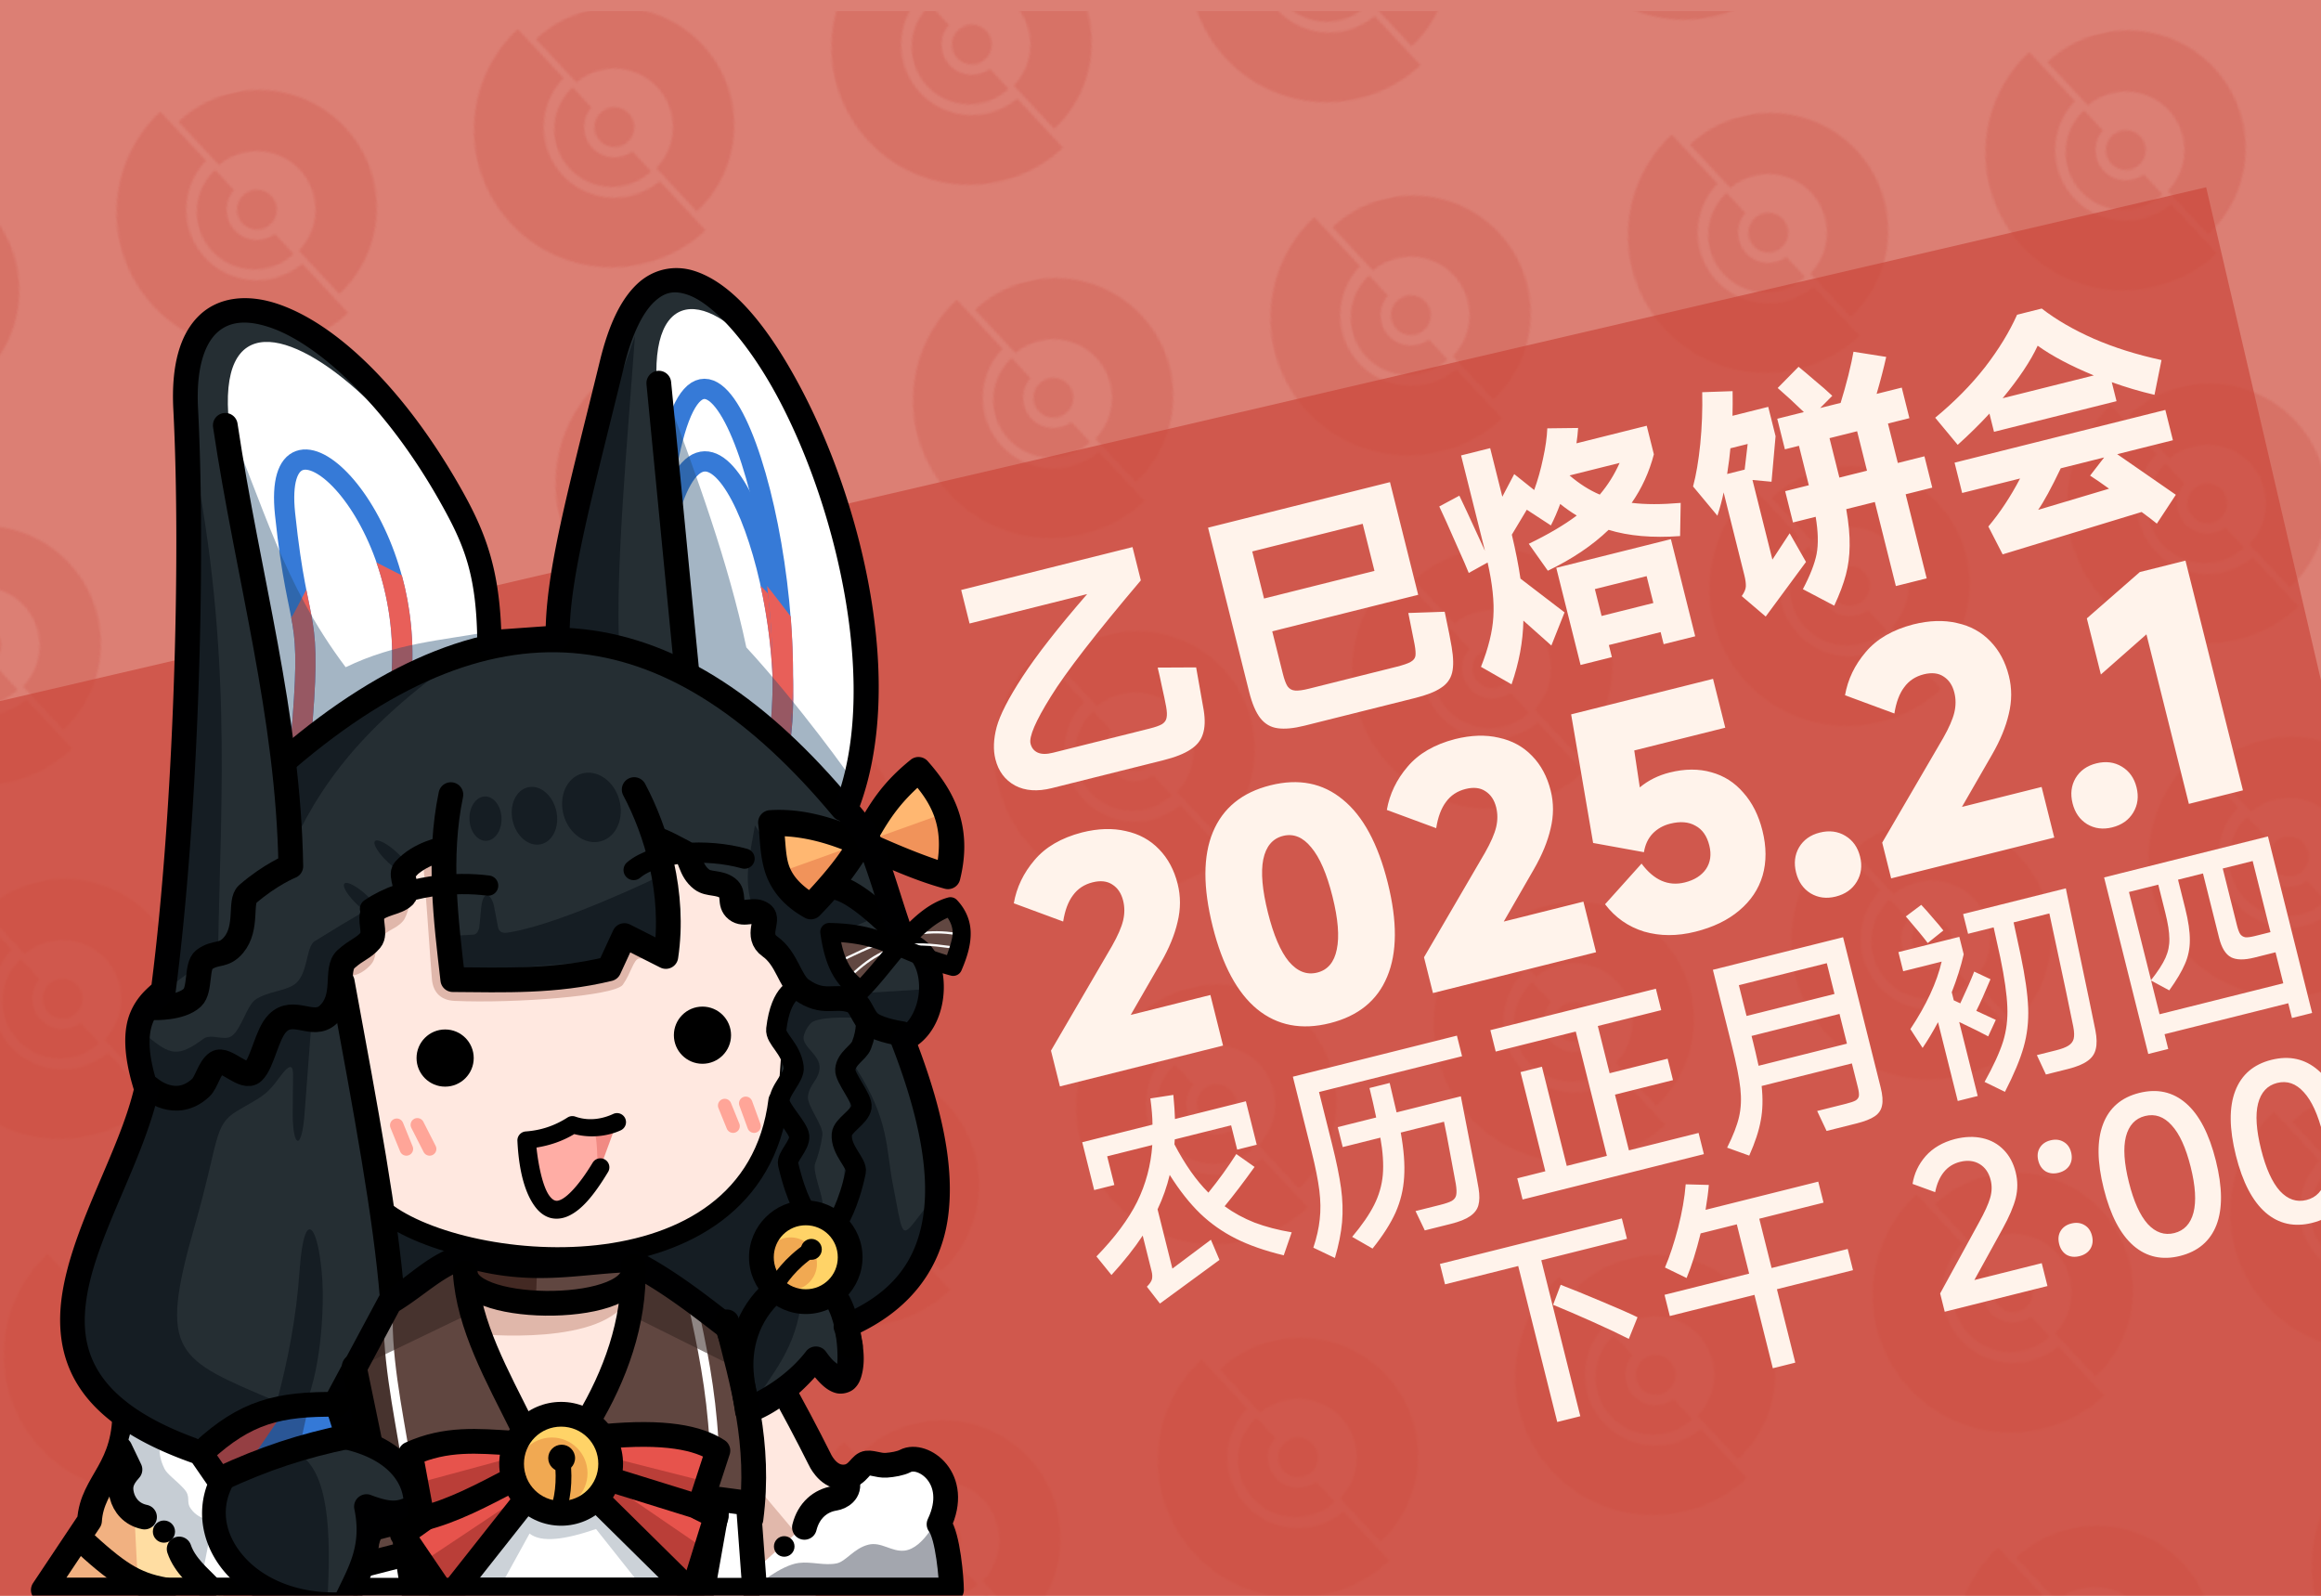 <?xml version="1.0" encoding="UTF-8" standalone="no"?>
<svg
   xml:space="preserve"
   width="640"
   height="440"
   viewBox="0 0 169.333 116.416"
   version="1.1"
   id="svg70"
   sodipodi:docname="main1.svg"
   inkscape:version="1.4 (unknown)"
   xmlns:inkscape="http://www.inkscape.org/namespaces/inkscape"
   xmlns:sodipodi="http://sodipodi.sourceforge.net/DTD/sodipodi-0.dtd"
   xmlns:xlink="http://www.w3.org/1999/xlink"
   xmlns="http://www.w3.org/2000/svg"
   xmlns:svg="http://www.w3.org/2000/svg"><sodipodi:namedview
     id="namedview70"
     pagecolor="#dc7f74"
     bordercolor="#000000"
     borderopacity="0.25"
     inkscape:showpageshadow="2"
     inkscape:pageopacity="0.0"
     inkscape:pagecheckerboard="0"
     inkscape:deskcolor="#d1d1d1"
     inkscape:zoom="0.72606944"
     inkscape:cx="480.67028"
     inkscape:cy="387.01532"
     inkscape:window-width="1920"
     inkscape:window-height="1111"
     inkscape:window-x="0"
     inkscape:window-y="0"
     inkscape:window-maximized="1"
     inkscape:current-layer="g71"
     inkscape:export-bgcolor="#dc7f74ff" /><defs
     id="defs2"><linearGradient
       id="a"><stop
         offset="0"
         style="stop-color:#333333;stop-opacity:1;"
         id="stop1" /><stop
         offset="1"
         style="stop-color:#333333;stop-opacity:0;"
         id="stop2" /></linearGradient><linearGradient
       xlink:href="#a"
       id="b"
       x1="-9.207"
       x2="-2.857"
       y1="53.938"
       y2="53.938"
       gradientTransform="translate(9.207 4.27)"
       gradientUnits="userSpaceOnUse" /><filter
       style="color-interpolation-filters:sRGB"
       inkscape:label="Drop Shadow"
       id="filter45"
       x="-0.037"
       y="-0.017"
       width="1.037"
       height="1.017"><feFlood
         result="flood"
         in="SourceGraphic"
         flood-opacity="1"
         flood-color="rgb(255,243,235)"
         id="feFlood44" /><feGaussianBlur
         result="blur"
         in="SourceGraphic"
         stdDeviation="0"
         id="feGaussianBlur44" /><feOffset
         result="offset"
         in="blur"
         dx="-3"
         dy="-3"
         id="feOffset44" /><feComposite
         result="comp1"
         operator="in"
         in="flood"
         in2="offset"
         id="feComposite44" /><feComposite
         result="comp2"
         operator="over"
         in="SourceGraphic"
         in2="comp1"
         id="feComposite45" /></filter><filter
       style="color-interpolation-filters:sRGB"
       inkscape:label="Drop Shadow"
       id="filter52"
       x="-0.021"
       y="-0.016"
       width="1.027"
       height="1.022"><feFlood
         result="flood"
         in="SourceGraphic"
         flood-opacity="1"
         flood-color="rgb(255,243,235)"
         id="feFlood51" /><feGaussianBlur
         result="blur"
         in="SourceGraphic"
         stdDeviation="0"
         id="feGaussianBlur51" /><feOffset
         result="offset"
         in="blur"
         dx="-10"
         dy="-10"
         id="feOffset51" /><feComposite
         result="comp1"
         operator="in"
         in="flood"
         in2="offset"
         id="feComposite51" /><feComposite
         result="comp2"
         operator="over"
         in="SourceGraphic"
         in2="comp1"
         id="feComposite52" /></filter><pattern
       inkscape:collect="always"
       xlink:href="#pattern52"
       preserveAspectRatio="xMidYMid"
       id="pattern53"
       patternTransform="matrix(0.394,-0.091,0.091,0.394,532.466,-107.45)"
       x="0"
       y="0"
       width="167.421"
       height="165.938" /><pattern
       patternUnits="userSpaceOnUse"
       width="119.586"
       height="118.527"
       patternTransform="translate(830.669,137.093)"
       preserveAspectRatio="xMidYMid"
       id="pattern52"
       style="fill:#000000"
       inkscape:label="pattern52"><g
         id="g52"
         transform="matrix(0.18,-0.104,0.104,0.18,90.546,-197.539)"><circle
           r="43.85"
           cy="987.096"
           cx="-714.437"
           id="circle8306"
           style="color:#000000;display:inline;overflow:visible;visibility:visible;fill:#ca463a;fill-opacity:1;fill-rule:nonzero;stroke:none;stroke-width:0.782;stroke-linejoin:miter;stroke-miterlimit:4;stroke-dasharray:none;stroke-dashoffset:0;stroke-opacity:1;marker:none;enable-background:accumulate" /><path
           style="color:#000000;display:inline;overflow:visible;visibility:visible;fill:#ca463a;fill-opacity:1;fill-rule:nonzero;stroke:none;stroke-width:3.854;stroke-linejoin:miter;stroke-miterlimit:4;stroke-dasharray:none;stroke-dashoffset:0;stroke-opacity:1;marker:none;enable-background:accumulate"
           d="M -722.675,684.218 A 303.045,303.045 0 0 0 -1025.72,987.262 303.045,303.045 0 0 0 -722.675,1290.307 V 1142.298 A 155.614,155.614 0 0 1 -870.051,987.096 155.614,155.614 0 0 1 -722.675,831.774 Z"
           id="circle8373"
           inkscape:connector-curvature="0" /><path
           style="color:#000000;display:inline;overflow:visible;visibility:visible;fill:#ca463a;fill-opacity:1;fill-rule:nonzero;stroke:none;stroke-width:3.854;stroke-linejoin:miter;stroke-miterlimit:4;stroke-dasharray:none;stroke-dashoffset:0;stroke-opacity:1;marker:none;enable-background:accumulate"
           d="m -721.925,860.323 a 126.591,126.591 0 0 0 -126.589,126.591 126.591,126.591 0 0 0 126.589,126.589 v -60.237 a 66.63,66.63 0 0 1 -59.142,-66.171 66.63,66.63 0 0 1 59.142,-66.126 z"
           id="path8382"
           inkscape:connector-curvature="0" /><path
           style="color:#000000;display:inline;overflow:visible;visibility:visible;fill:#ca463a;fill-opacity:1;fill-rule:nonzero;stroke:none;stroke-width:3.854;stroke-linejoin:miter;stroke-miterlimit:4;stroke-dasharray:none;stroke-dashoffset:0;stroke-opacity:1;marker:none;enable-background:accumulate"
           d="M -708.299,727.702 V 858.175 a 129.229,129.229 0 0 1 123.09,128.921 129.229,129.229 0 0 1 -123.09,129.011 v 130.469 A 259.438,259.438 0 0 0 -448.861,987.139 259.438,259.438 0 0 0 -708.299,727.702 Z"
           id="path8387"
           inkscape:connector-curvature="0" /></g></pattern></defs><g
     id="g70"
     transform="matrix(0.394,0,0,0.394,61.853,67.512)"><g
       id="g71"
       transform="translate(34.94,2.688)"><rect
         style="fill:#dc7f74;fill-opacity:1;stroke-width:58.897;stroke-linecap:round;stroke-linejoin:round;paint-order:fill markers stroke"
         id="rect74"
         width="430.027"
         height="295.643"
         x="-192.018"
         y="-174.137" /><g
         id="g11"
         transform="matrix(0.326,0,0,0.326,210.158,-164.593)" /><rect
         style="opacity:0.242;fill:url(#pattern53);fill-opacity:1;stroke:none;stroke-width:7.133;stroke-linecap:round;stroke-linejoin:round;stroke-dasharray:none;stroke-opacity:1;paint-order:fill markers stroke"
         id="rect38"
         width="688.041"
         height="294.875"
         x="-212.756"
         y="-171.979" /><g
         id="g1"
         transform="translate(0,13.438)"><rect
           style="fill:#ca463a;fill-opacity:0.667;stroke:none;stroke-width:5.915;stroke-linecap:round;stroke-linejoin:round;stroke-dasharray:none;stroke-opacity:1;paint-order:fill markers stroke"
           id="rect53"
           width="574.709"
           height="312.693"
           x="-329.11"
           y="-99.695"
           transform="rotate(-13.11)" /><g
           id="text53"
           style="font-size:61.377px;line-height:0;font-family:'小赖字体 SC';-inkscape-font-specification:'小赖字体 SC';text-align:end;letter-spacing:-0.614px;writing-mode:tb-rl;text-anchor:end;fill:#fff3eb;stroke-width:5.799;stroke-linecap:round;stroke-linejoin:round;paint-order:fill markers stroke"
           transform="rotate(-14.05)"
           aria-label="乙巳烙饼会&#10;2025.2.1&#10;农历正月初四&#10;下午 2:00"><path
             style="font-weight:630;font-size:47.055px;line-height:1;font-family:MiSans;-inkscape-font-specification:'MiSans weight=630';writing-mode:lr-tb"
             d="m 4.005,-47.331 q 0,-2.682 1.647,-5.694 1.694,-3.059 6.917,-7.905 5.27,-4.894 15.34,-11.952 H 5.464 V -79.282 H 38.168 v 6.352 q -15.669,11.246 -21.41,16.846 -5.741,5.553 -5.741,7.529 0,1.223 0.894,1.929 0.894,0.706 2.729,0.706 h 18.446 q 1.647,0 2.447,-0.235 0.8,-0.282 1.082,-0.941 0.329,-0.659 0.423,-2.023 0.094,-1.6 0.141,-3.717 0.094,-2.117 0.094,-3.67 l 6.917,1.694 -0.565,8.046 q -0.235,2.682 -1.223,4.235 -0.941,1.553 -2.917,2.212 -1.976,0.706 -5.317,0.706 H 12.852 q -4.141,0 -6.494,-2.117 -2.353,-2.165 -2.353,-5.6 z m 80.745,-7.717 6.588,1.412 q -0.188,5.129 -0.329,6.635 -0.235,3.059 -1.082,4.658 -0.847,1.6 -2.682,2.212 -1.788,0.659 -5.082,0.659 H 61.035 q -3.106,0 -4.941,-0.753 -1.788,-0.706 -2.635,-2.541 -0.847,-1.882 -0.847,-5.27 v -31.339 h 34.727 v 21.504 H 59.482 v 8.094 q 0,1.694 0.282,2.494 0.329,0.8 1.176,1.082 0.847,0.282 2.541,0.282 h 16.705 q 1.929,0 2.776,-0.235 0.847,-0.235 1.129,-0.847 0.282,-0.659 0.376,-2.165 z m -4.188,-9.082 v -8.988 h -21.081 v 8.988 z m 49.265,-0.659 q 3.529,1.365 8.799,2.212 l -1.6,5.929 q -7.576,-1.318 -12.564,-4.329 -5.411,3.106 -12.752,4.611 l -2.212,-5.694 q 5.882,-1.223 9.882,-2.917 -1.176,-1.176 -2.447,-2.823 -1.318,1.929 -2.635,3.435 l -3.623,-3.906 -3.811,3.811 q -0.047,4.517 -0.423,8.282 l 6.4,8.046 -3.859,5.364 -3.906,-5.741 q -1.506,5.6 -4.988,10.917 l -4.706,-4.517 q 3.247,-4.517 4.47,-8.423 1.27,-3.953 1.412,-10.023 l -3.859,1.035 q -0.141,-1.176 -0.988,-5.929 -0.8,-4.753 -1.318,-7.341 l 4.094,-1.035 q 0.282,1.223 2.117,11.058 v -0.094 -18.116 h 5.553 v 9.27 l 3.153,-3.529 2.87,3.764 q 1.647,-2.447 3.012,-5.27 1.412,-2.823 2.117,-5.223 l 5.553,1.318 q -0.423,1.318 -0.988,2.682 h 13.411 v 5.458 q -2.447,4.47 -6.164,7.717 z m -9.929,-7.717 q 2.07,2.917 4.564,4.8 2.823,-2.023 4.988,-4.8 z m -0.565,34.539 h -5.976 v -18.54 h 21.881 v 18.54 h -6.023 v -2.306 h -9.882 z m 9.882,-7.858 v -5.129 h -9.882 v 5.129 z m 55.288,-14.164 v 5.976 h -5.082 v 16.046 h -5.882 V -54.013 h -5.458 q -0.282,3.953 -1.035,6.729 -0.706,2.729 -1.976,5.035 -1.27,2.306 -3.482,5.035 l -4.894,-4.376 q 2.87,-3.2 4.047,-5.694 1.176,-2.541 1.506,-6.729 h -4.329 v -5.976 h 4.517 v -0.565 -6.964 h -2.682 v -5.835 h 5.082 q -1.929,-3.106 -3.623,-5.505 l 4.706,-2.87 q 0.988,1.318 2.306,3.2 1.365,1.835 2.447,3.529 l -2.729,1.647 h 3.906 q 1.318,-2.165 2.635,-4.611 1.318,-2.494 1.976,-4 l 5.647,2.4 q -1.412,2.823 -3.388,6.211 h 4.8 v 5.835 h -4.094 v 7.529 z m -27.669,7.764 1.647,5.882 -9.693,7.999 -3.388,-4.753 q 0.941,-0.8 1.176,-1.553 0.235,-0.8 0.235,-2.07 v -15.811 q -0.847,1.788 -2.165,3.906 l -3.059,-6.352 q 1.6,-2.87 3.2,-7.294 1.6,-4.47 2.682,-9.223 l 5.505,1.176 q -0.565,2.4 -1.129,4.423 h 6.823 v 5.6 l -2.776,7.999 -3.341,-1.176 v 15.199 z m -5.223,-13.458 1.694,-4.47 h -3.294 q -0.612,1.788 -1.741,4.47 z m 16.658,5.694 h 5.27 v -7.529 h -5.27 v 6.352 z m 29.831,-4.753 q -3.294,2.165 -7.105,4.188 l -2.823,-5.882 q 6.305,-3.012 11.199,-6.823 4.894,-3.859 8.141,-7.999 h 4.706 q 3.153,4 7.999,7.764 4.894,3.764 11.199,6.87 l -2.823,5.929 q -3.67,-1.882 -7.105,-4.188 v 3.623 H 198.101 Z m 11.717,-10.023 q -2.917,3.623 -8.658,7.858 h 17.41 q -5.553,-4.094 -8.752,-7.858 z m -20.187,23.057 v -5.788 h 40.232 v 5.788 h -10.635 l 8.705,9.929 -4.706,4.329 q -0.8,-1.082 -2.212,-2.776 l -26.869,1.365 -1.318,-5.647 q 4.094,-2.964 7.858,-7.199 z m 26.586,5.835 q -1.788,-2.117 -2.823,-3.2 l 3.341,-2.635 h -8.282 q -3.859,4.658 -5.929,6.447 z"
             id="path71" /><path
             style="font-weight:bold;font-size:55.502px;line-height:1;font-family:MiSans;-inkscape-font-specification:'MiSans Bold';writing-mode:lr-tb"
             d="M 16.817,4.67 H 32.025 V 14.327 H 0.888 V 7.501 L 16.54,-8.539 q 2.276,-2.387 3.164,-4.107 0.888,-1.721 0.888,-3.552 0,-2.109 -1.221,-3.386 -1.166,-1.277 -3.441,-1.277 -2.387,0 -4.107,1.443 -1.721,1.388 -2.942,4.274 l -8.048,-5.495 q 1.832,-4.107 5.661,-6.827 3.83,-2.775 9.768,-2.831 4.607,0 7.937,1.721 3.386,1.665 5.162,4.773 1.776,3.053 1.776,7.049 0,3.552 -1.721,6.827 -1.665,3.275 -4.829,6.549 z M 52.224,15.104 q -8.103,0 -12.432,-5.772 -4.274,-5.772 -4.274,-16.872 0,-11.156 4.274,-16.928 4.329,-5.828 12.432,-5.828 8.103,0 12.377,5.828 4.329,5.772 4.329,16.928 0,11.1 -4.329,16.872 -4.274,5.772 -12.377,5.772 z m 0,-9.657 q 2.997,0 4.551,-3.275 1.61,-3.275 1.61,-9.713 0,-6.494 -1.61,-9.768 -1.554,-3.33 -4.551,-3.33 -2.997,0 -4.607,3.33 -1.554,3.275 -1.554,9.768 0,6.438 1.554,9.713 1.61,3.275 4.607,3.275 z M 88.02,4.67 H 103.227 V 14.327 H 72.091 V 7.501 l 15.651,-16.04 q 2.276,-2.387 3.164,-4.107 0.888,-1.721 0.888,-3.552 0,-2.109 -1.221,-3.386 -1.166,-1.277 -3.441,-1.277 -2.387,0 -4.107,1.443 -1.721,1.388 -2.942,4.274 l -8.048,-5.495 q 1.832,-4.107 5.661,-6.827 3.83,-2.775 9.768,-2.831 4.607,0 7.937,1.721 3.386,1.665 5.162,4.773 1.776,3.053 1.776,7.049 0,3.552 -1.721,6.827 -1.665,3.275 -4.829,6.549 z M 124.536,-14.644 q 4.329,0 7.493,1.832 3.164,1.776 4.829,5.106 1.721,3.275 1.721,7.659 0,4.662 -1.998,8.103 -1.998,3.386 -5.772,5.217 -3.719,1.832 -8.825,1.832 -5.217,0 -9.213,-2.331 -3.941,-2.387 -5.772,-6.66 l 8.381,-5.661 q 2.22,5.328 6.938,5.328 2.72,0 4.385,-1.443 1.665,-1.499 1.665,-4.107 0,-2.72 -1.61,-4.163 -1.554,-1.499 -4.44,-1.499 -1.998,0 -3.608,0.999 -1.554,0.999 -2.387,2.942 l -8.714,-3.941 1.832,-24.088 h 27.085 v 9.324 h -17.372 l -0.666,6.882 q 2.775,-1.332 6.05,-1.332 z m 24.251,29.749 q -2.664,0 -4.385,-1.721 -1.665,-1.721 -1.665,-4.385 0,-2.664 1.665,-4.385 1.721,-1.721 4.385,-1.721 2.72,0 4.44,1.721 1.721,1.721 1.721,4.385 0,2.664 -1.721,4.385 -1.721,1.721 -4.44,1.721 z M 175.481,4.67 h 15.207 V 14.327 H 159.552 V 7.501 L 175.203,-8.539 q 2.276,-2.387 3.164,-4.107 0.888,-1.721 0.888,-3.552 0,-2.109 -1.221,-3.386 -1.166,-1.277 -3.441,-1.277 -2.387,0 -4.107,1.443 -1.721,1.388 -2.942,4.274 l -8.048,-5.495 q 1.832,-4.107 5.661,-6.827 3.83,-2.775 9.768,-2.831 4.607,0 7.937,1.721 3.386,1.665 5.162,4.773 1.776,3.053 1.776,7.049 0,3.552 -1.721,6.827 -1.665,3.275 -4.829,6.549 z m 26.083,10.434 q -2.664,0 -4.385,-1.721 -1.665,-1.721 -1.665,-4.385 0,-2.664 1.665,-4.385 1.721,-1.721 4.385,-1.721 2.72,0 4.44,1.721 1.721,1.721 1.721,4.385 0,2.664 -1.721,4.385 -1.721,1.721 -4.44,1.721 z m 25.139,-0.777 h -10.323 v -32.357 l -9.99,5.162 V -23.58 l 11.6,-5.939 h 8.714 z"
             id="path72" /><path
             style="font-weight:450;font-size:39.691px;line-height:1;font-family:MiSans;-inkscape-font-specification:'MiSans weight=450';writing-mode:lr-tb"
             d="m 25.086,43.256 q 1.985,2.381 4.644,4.287 2.699,1.865 6.231,3.413 l -2.461,3.771 q -4.723,-2.461 -7.859,-5.16 -3.136,-2.699 -5.279,-6.112 -2.143,-3.453 -3.731,-8.295 -1.548,2.977 -3.731,5.636 v 11.312 l 8.216,-3.453 0.635,4.009 -12.661,5.16 -1.588,-3.612 q 0.992,-0.595 1.27,-1.151 0.278,-0.595 0.278,-1.429 V 44.844 Q 6.034,47.622 1.668,50.52 L -0.197,46.511 Q 6.034,42.661 9.567,38.533 13.099,34.365 14.845,29.007 H 6.232 v 5.477 H 2.382 V 25.356 H 15.798 q 0.476,-1.945 0.794,-4.803 l 4.287,0.397 q -0.437,2.858 -0.794,4.406 h 13.535 v 8.295 H 29.888 V 29.007 H 19.132 q -0.079,0.198 -0.278,0.873 1.469,6.112 3.929,10.201 3.691,-2.778 6.747,-5.676 l 2.699,3.136 q -3.929,3.334 -7.144,5.715 z M 43.166,23.054 h 31.316 v 3.929 H 47.175 v 9.962 q 0,4.961 -0.357,8.256 -0.357,3.294 -1.349,6.192 -0.992,2.858 -2.897,6.112 l -3.413,-2.818 q 1.588,-2.501 2.421,-4.803 0.873,-2.302 1.23,-5.199 0.357,-2.937 0.357,-7.382 z m 17.107,5.477 -0.079,5.596 h 12.264 q -0.159,3.175 -0.516,9.724 -0.318,6.509 -0.437,7.621 -0.159,1.905 -0.794,3.017 -0.595,1.072 -1.985,1.588 -1.349,0.516 -3.81,0.516 h -4.961 L 59.162,52.703 h 4.604 q 1.667,0 2.381,-0.198 0.754,-0.238 1.032,-0.834 0.318,-0.635 0.437,-2.024 0.159,-2.183 0.357,-5.835 0.238,-3.652 0.318,-5.874 h -8.256 q -0.318,4.803 -1.389,8.137 -1.032,3.294 -3.136,5.993 -2.104,2.659 -5.755,5.438 l -3.136,-3.017 q 3.453,-2.501 5.398,-4.763 1.945,-2.262 2.897,-5.001 0.953,-2.778 1.23,-6.787 h -7.184 v -3.81 h 7.343 q 0.119,-2.818 0.119,-5.596 z m 39.95,12.225 v 10.637 h 13.296 v 4.048 H 78.909 v -4.048 h 5.358 V 32.46 h 4.088 v 18.933 h 7.66 V 27.658 H 80.735 v -4.088 h 31.594 v 4.088 h -12.106 v 9.01 h 11.074 v 4.088 z m 48.047,-18.02 v 28.657 q 0,2.183 -0.556,3.294 -0.516,1.151 -1.786,1.627 -1.27,0.476 -3.652,0.476 h -5.676 l -0.794,-4.009 h 5.477 q 1.31,0 1.905,-0.159 0.595,-0.198 0.794,-0.675 0.198,-0.516 0.198,-1.588 v -4.564 h -17.226 q -0.476,3.493 -1.707,6.152 -1.191,2.659 -3.652,5.795 l -3.612,-2.421 q 2.421,-2.818 3.532,-5.001 1.111,-2.183 1.508,-5.041 0.397,-2.858 0.397,-8.137 v -14.408 z m -4.088,9.804 v -5.874 h -16.789 v 5.874 z m 0,9.486 v -5.676 h -16.789 v 1.27 q 0,1.707 -0.079,4.406 z m 19.033,-14.447 q -0.635,-1.548 -2.739,-5.755 l 3.294,-1.389 q 0.714,1.27 1.508,2.897 0.834,1.588 1.31,2.699 z m 7.66,-3.612 h 19.607 q -0.04,0.556 -0.079,1.786 -0.04,1.191 -0.119,3.017 -0.794,21.076 -0.873,22.028 -0.119,2.183 -0.794,3.413 -0.635,1.23 -2.024,1.746 -1.389,0.556 -3.85,0.556 h -4.207 l -0.754,-3.89 h 3.612 q 1.627,0 2.461,-0.278 0.873,-0.278 1.27,-0.992 0.397,-0.754 0.476,-2.183 0.238,-4.723 0.635,-16.789 l 0.159,-4.644 h -6.827 q -0.04,1.945 -0.198,6.152 -0.238,6.152 -1.032,9.883 -0.794,3.731 -2.58,6.827 -1.746,3.056 -5.358,7.184 l -3.215,-2.699 q 3.453,-3.691 5.12,-6.39 1.667,-2.739 2.342,-6.073 0.714,-3.374 0.953,-9.169 l 0.159,-5.715 h -4.882 z m -0.992,23.1 q -1.191,-1.111 -4.564,-3.89 V 57.307 h -3.81 V 42.264 q -2.104,2.302 -3.929,3.929 l -1.349,-3.929 q 5.954,-5.438 8.653,-10.717 h -7.343 v -3.652 h 11.629 v 3.334 q -1.588,3.096 -3.85,6.271 v 1.548 l 1.032,0.834 q 2.62,-3.215 3.929,-5.08 l 2.58,2.104 q -2.421,3.255 -3.969,5.041 l 3.096,2.501 z m 27.964,10.359 V 23.728 h 31.276 v 33.697 h -3.85 v -2.818 h -23.616 v 2.818 z m 3.81,-6.628 h 23.616 V 44.883 h -4.048 q -2.897,0 -4.168,-1.111 -1.27,-1.151 -1.27,-4.009 V 27.459 h -4.763 v 5.477 q 0,3.612 -0.595,5.914 -0.556,2.262 -1.945,4.048 -1.349,1.786 -4.009,4.048 L 201.657,44.367 Z m 5.596,-23.338 h -5.596 v 16.829 q 2.461,-1.905 3.612,-3.374 1.151,-1.469 1.548,-3.255 0.437,-1.786 0.437,-4.882 z m 18.02,13.574 V 27.459 h -5.715 v 10.836 q 0,1.191 0.198,1.746 0.238,0.556 0.794,0.794 0.595,0.198 1.786,0.198 z"
             id="path73" /><path
             style="font-weight:450;font-size:39.691px;line-height:1;font-family:MiSans;-inkscape-font-specification:'MiSans weight=450';writing-mode:lr-tb"
             d="m 61.164,67.19 v -3.89 h 34.729 V 67.19 H 79.541 V 96.958 H 75.136 V 67.19 Z m 20.758,5.279 q 2.818,1.985 6.668,4.882 3.89,2.897 5.676,4.406 l -2.54,3.493 q -2.183,-1.905 -5.715,-4.684 -3.532,-2.778 -6.351,-4.842 z m 53.167,6.47 v 4.048 H 120.563 V 96.998 h -4.287 V 82.987 h -16.154 v -4.048 h 16.154 v -9.407 h -6.906 q -2.381,4.485 -4.525,7.382 l -3.413,-2.858 q 2.064,-2.739 4.168,-6.589 2.104,-3.89 3.294,-7.422 l 4.128,1.151 q -0.556,1.667 -1.707,4.326 h 21.512 v 4.009 H 120.563 v 9.407 z m 21.356,11.272 h 12.86 v 4.366 h -19.607 v -3.493 L 159.82,80.129 q 2.262,-2.421 3.136,-3.929 0.913,-1.548 0.913,-3.215 0,-2.104 -1.27,-3.374 -1.27,-1.27 -3.413,-1.27 -1.905,0 -3.374,1.111 -1.469,1.111 -2.461,3.215 l -3.691,-2.501 q 1.151,-2.699 3.612,-4.406 2.501,-1.707 6.033,-1.746 2.818,0 4.961,1.072 2.143,1.072 3.294,3.056 1.151,1.945 1.151,4.564 0,2.461 -1.151,4.644 -1.151,2.143 -3.771,4.961 z m 19.946,-15.479 q -1.389,0 -2.262,-0.834 -0.834,-0.873 -0.834,-2.262 0,-1.389 0.834,-2.223 0.873,-0.873 2.262,-0.873 1.429,0 2.302,0.873 0.873,0.834 0.873,2.223 0,1.389 -0.873,2.262 -0.873,0.834 -2.302,0.834 z m 0,15.916 q -1.389,0 -2.262,-0.834 -0.834,-0.873 -0.834,-2.262 0,-1.429 0.834,-2.262 0.873,-0.873 2.262,-0.873 1.429,0 2.302,0.873 0.873,0.834 0.873,2.262 0,1.389 -0.873,2.262 -0.873,0.834 -2.302,0.834 z m 18.081,4.485 q -5.12,0 -7.898,-3.929 -2.778,-3.969 -2.778,-11.59 0,-7.66 2.778,-11.629 2.778,-3.969 7.898,-3.969 5.16,0 7.938,3.969 2.778,3.969 2.778,11.629 0,7.621 -2.778,11.59 -2.778,3.929 -7.938,3.929 z m 0,-4.366 q 2.818,0 4.366,-2.818 1.548,-2.858 1.548,-8.335 0,-5.517 -1.548,-8.335 -1.508,-2.858 -4.366,-2.858 -2.818,0 -4.366,2.858 -1.508,2.818 -1.508,8.335 0,5.477 1.508,8.335 1.548,2.818 4.366,2.818 z m 25.225,4.366 q -5.12,0 -7.898,-3.929 -2.778,-3.969 -2.778,-11.59 0,-7.66 2.778,-11.629 2.778,-3.969 7.898,-3.969 5.16,0 7.938,3.969 2.778,3.969 2.778,11.629 0,7.621 -2.778,11.59 -2.778,3.929 -7.938,3.929 z m 0,-4.366 q 2.818,0 4.366,-2.818 1.548,-2.858 1.548,-8.335 0,-5.517 -1.548,-8.335 -1.508,-2.858 -4.366,-2.858 -2.818,0 -4.366,2.858 -1.508,2.818 -1.508,8.335 0,5.477 1.508,8.335 1.548,2.818 4.366,2.818 z"
             id="path74" /></g></g><g
         id="g18"
         transform="matrix(1.376,0,0,1.376,-760.718,-363.92)"
         style="filter:url(#filter45)"><g
           id="g36"
           transform="translate(-8.545,-226.441)"><g
             id="g7"
             transform="matrix(0.807,0,0,0.807,394.973,382.587)"><rect
               style="fill:#ffffff;fill-opacity:1;stroke:none;stroke-width:2.111;stroke-linecap:round;stroke-linejoin:round;stroke-dasharray:none;stroke-opacity:1;paint-order:stroke fill markers"
               id="rect27"
               width="88.222"
               height="27.442"
               x="84.906"
               y="220.668"
               rx="1.292"
               ry="0.493" /><path
               id="rect50-1-9-94"
               style="fill:#e7534c;fill-opacity:1;stroke-width:4.127;stroke-linecap:round;stroke-linejoin:round;paint-order:fill markers stroke"
               d="m 105.345,224.17 14.234,-1.936 22.647,-1.619 14.796,2.735 -3.424,22.158 -46.732,-0.064 z"
               sodipodi:nodetypes="ccccccc" /><path
               id="rect50-1-9-4-3"
               style="fill:#ffffff;fill-opacity:1;stroke-width:4.127;stroke-linecap:round;stroke-linejoin:round;paint-order:fill markers stroke"
               d="m 124.721,232.079 13.012,0.02 14.437,14.298 -38.933,-0.156 z"
               sodipodi:nodetypes="ccccc" /><path
               id="rect68-5-5"
               style="fill:#ffe8e0;fill-opacity:1;stroke-width:4.127;stroke-linecap:round;stroke-linejoin:round;paint-order:fill markers stroke"
               d="m 162.116,215.762 5.828,-2.732 9.015,14.876 13.875,-2.99 c 4.338,0.197 4.538,12.461 5.859,21.455 l -33.767,0.708 z"
               sodipodi:nodetypes="ccccccc" /><path
               id="rect68-8-1"
               style="fill:#e1b8ab;fill-opacity:1;stroke-width:4.127;stroke-linecap:round;stroke-linejoin:round;paint-order:fill markers stroke"
               d="m 162.334,227.985 7.824,9.293 -5.948,5.234 -2.083,-6.936 z"
               sodipodi:nodetypes="ccccc" /><path
               id="rect68-7-7"
               style="fill:#ffffff;fill-opacity:1;stroke-width:4.127;stroke-linecap:round;stroke-linejoin:round;paint-order:fill markers stroke"
               d="m 163.151,242.903 18.897,-17.037 c 8.283,-1.948 11.182,-0.487 12.133,2.209 l 1.29,18.619 h -32.228 z"
               sodipodi:nodetypes="cccccc" /><path
               id="rect50-79-4"
               style="fill:#1d2437;fill-opacity:0.403;stroke-width:4.127;stroke-linecap:round;stroke-linejoin:round;paint-order:fill markers stroke"
               d="m 163.092,245.795 c 0,0 4.169,-3.571 7.216,-3.956 2.105,-0.266 4.285,0.497 6.325,0.07 1.514,-0.317 2.846,-2.49 5.237,-3.105 2.166,-0.557 3.886,1.213 6.034,0.984 3.302,-0.351 5.739,-5.867 5.739,-5.867 l 1.866,11.565 z"
               sodipodi:nodetypes="cssssccc" /><path
               id="rect50-1-9-9-3"
               style="fill:#604640;fill-opacity:1;stroke-width:4.127;stroke-linecap:round;stroke-linejoin:round;paint-order:fill markers stroke"
               d="m 114.667,191.001 28.631,-0.35 14.332,12.875 5.396,28.721 -8.138,-1.249 1.376,-8.312 -25.922,-4.464 -25.446,6.834 -9.329,-3.736 -1.756,-6.519 c 4.831,-10.738 10.16,-20.817 20.858,-23.802 z"
               sodipodi:nodetypes="ccccccccccc" /><path
               id="rect50-14"
               style="fill:#ffffff;fill-opacity:1;stroke-width:4.127;stroke-linecap:round;stroke-linejoin:round;paint-order:fill markers stroke"
               d="m 58.462,219.049 11.944,4.56 2.033,3.447 5.004,18.242 -4.357,2.175 -19.649,-18.308 z"
               sodipodi:nodetypes="ccccccc" /><path
               id="rect50-1-0-6"
               style="fill:#ffdda2;fill-opacity:1;stroke-width:4.127;stroke-linecap:round;stroke-linejoin:round;paint-order:fill markers stroke"
               d="m 55.063,227.559 19.318,19.758 -28.218,-1.49 z"
               sodipodi:nodetypes="cccc" /><path
               id="rect68-9-9"
               style="fill:#604640;fill-opacity:1;stroke-width:4.127;stroke-linecap:round;stroke-linejoin:round;paint-order:fill markers stroke"
               d="m 99.491,236.033 3.588,-0.672 2.808,5.033 -8.032,1.729 z"
               sodipodi:nodetypes="ccccc" /><path
               id="rect68-96-4"
               style="fill:#ccd2d8;fill-opacity:1;stroke-width:4.127;stroke-linecap:round;stroke-linejoin:round;paint-order:fill markers stroke"
               d="m 122.888,232.454 14.795,-0.148 13.752,13.137 -7.63,-0.035 -7.321,-9.227 c -5.126,1.775 -9.105,2.33 -11.082,0.759 l -4.732,8.593 -6.285,-0.164 z"
               sodipodi:nodetypes="ccccccccc" /><path
               id="rect68-2-2"
               style="fill:#f1b181;fill-opacity:1;stroke-width:4.127;stroke-linecap:round;stroke-linejoin:round;paint-order:fill markers stroke"
               d="m 53.392,229.19 6.118,4.645 0.582,11.44 -14.98,-0.146 c 3.455,-4.243 7.892,-10.164 8.281,-15.939 z"
               sodipodi:nodetypes="ccccc" /><path
               id="rect50-7-2"
               style="fill:none;fill-opacity:1;stroke:#000000;stroke-width:4.127;stroke-linecap:round;stroke-linejoin:round;stroke-opacity:1;paint-order:fill markers stroke"
               d="m 116.299,187.039 25.121,0.118 c 0,0 11.737,5.747 17.216,11.804 5.478,6.056 15.154,25.591 15.154,25.591 0,0 1.227,2.809 3.673,2.955 2.365,0.142 2.948,-1.802 3.882,-2.224 0.845,-0.382 2.184,0.367 3.552,0.269 1.003,-0.072 2.343,-0.282 3.177,-0.718 2.868,-1.5 9.294,2.855 5.614,10.556 1.492,1.92 2.08,9.187 2.072,10.959 h -32.813 l -1.07,-14.476 -4.926,-0.656 -2.683,15.132 H 105.953 l -1.854,-11.534 -5.034,1.344 -4.172,10.19 H 44.321 l 7.704,-11.545 c 0.42,-6.645 6.263,-8.499 5.853,-19.198 z"
               sodipodi:nodetypes="cczcsssscccccccccccccc" /><path
               id="rect68-75-6"
               style="fill:#47332e;fill-opacity:1;stroke-width:4.127;stroke-linecap:round;stroke-linejoin:round;paint-order:fill markers stroke"
               d="m 94.597,211.228 6.564,-6.315 3.05,17.951 -8.766,-2.199 z"
               sodipodi:nodetypes="ccccc" /><path
               style="color:#000000;fill:#252e33;stroke-width:1.418;stroke-linecap:round;stroke-linejoin:round;-inkscape-stroke:none;paint-order:fill markers stroke"
               d="m 64.348,146.344 c 3.785,-29.245 5.034,-71.368 3.717,-96.948 -1.424,-27.657 25.518,-18.749 44.259,14.572 4.123,7.331 6.305,12.839 6.433,24.407 l 11.266,-0.804 c 0.424,-6.119 -0.798,-21.837 8.07,-44.428 14.502,-36.943 30.849,7.343 40.793,30.057 8.938,20.418 -0.695,42.957 -0.695,42.957 l 3.067,3.705 c 2.693,5.791 4.221,12.44 6.517,18.417 6.63,1.634 5.789,14.082 -0.098,16.368 8.594,22.042 9.169,39.915 -9.499,47.781 1.43,3.516 1.87,15.005 -5.026,5.378 -2.922,3.808 -7.15,7.187 -11.419,8.686 -0.658,-4.437 -1.521,-9.249 -3.269,-13.96 -4.309,-3.319 -10.362,-8.181 -16.709,-11.246 -8.66,0.317 -16.048,2.505 -26.875,-0.702 -5.165,1.454 -8.214,5.13 -12.814,7.847 l -8.832,16.475 1.914,6.006 c 8.329,1.988 11.818,7.163 11.426,11.639 -2.191,0.452 -3.219,1.856 -8.359,-0.105 1.497,7.231 -1.444,11.47 -3.683,16.402 -15.44,0.996 -25.37,-10.883 -20.634,-20.46 l -3.382,-4.9 c -38.591,-13.206 -14.04,-38.732 -8.988,-60.453 -4.042,-12.171 0.93,-14.619 2.822,-16.69 z"
               id="path35-41"
               sodipodi:nodetypes="cssccsscccccccccccccccccccsc" /><path
               style="fill:none;fill-opacity:1;stroke:#ffffff;stroke-width:1.501;stroke-linecap:round;stroke-linejoin:round;stroke-dasharray:none;stroke-opacity:0.997;paint-order:fill markers stroke"
               d="m 101.982,198.504 c -0.746,7.591 1.571,18.433 2.696,25.485"
               id="path69-2"
               sodipodi:nodetypes="cc" /><path
               id="rect1-9-8"
               style="fill:#ffffff;fill-opacity:1;stroke:none;stroke-width:0.284;stroke-linecap:square;paint-order:fill markers stroke"
               d="m 75.838,55.821 c -7.61,-43.675 45.167,4.348 43.063,32.449 -11.737,1.589 -23.177,9.994 -34.683,16.898 0,0 -0.77,-5.672 -8.38,-49.346 z"
               sodipodi:nodetypes="zccz" /><path
               id="rect1-9-7-8"
               style="fill:#151d23;fill-opacity:1;stroke:none;stroke-width:0.284;stroke-linecap:square;paint-order:fill markers stroke"
               d="m 162.982,118.853 8.765,13.574 6.778,-2.409 3.116,4.8 -5.385,2.233 4.666,9.772 11.821,-0.732 -2.293,8.342 -8.13,-0.81 -2.491,5.667 c 5.629,8.832 4.946,13.246 6.19,19.609 1.523,7.792 1.346,8.976 3.631,6.022 l 2.789,-3.607 c -1.896,12.737 -6.528,20.751 -15.83,17.899 l 0.419,-15.963 c 1.73,-10.596 1.771,-21.636 3.082,-32.279 0,0 -5.415,-0.383 -7.422,0.601 -0.706,0.346 -1.42,1.676 -1.571,2.447 -0.343,1.75 2.843,3.124 2.647,5.372 -0.169,1.938 -1.603,2.494 -1.931,4.568 -0.257,1.624 2.617,4.902 2.399,6.556 -0.229,1.741 -0.675,3.321 -1.2,4.695 -0.529,1.386 1.373,5.485 1.224,6.901 -0.003,0.009 -2.323,1.529 -2.323,1.529 -1.711,-5.878 -1.965,-11.917 -5.39,-17.604 l 2.967,-6.784 -2.699,-6.242 c 1.331,-2.542 2.362,-6.687 4.281,-6.096 l -8.436,-14.34 c -1.747,-4.574 -0.42,-9.147 0.329,-13.721 z"
               sodipodi:nodetypes="ccccccccccssccccsssssscccccccc" /><path
               id="rect1-9-99-9"
               style="fill:#151d23;fill-opacity:1;stroke:none;stroke-width:0.284;stroke-linecap:square;paint-order:fill markers stroke"
               d="m 141.952,190.675 c 8.498,-4.542 19.571,-11.27 25.542,-22.968 5.669,5.643 0.922,10.353 2.944,15.649 -12.486,5.046 -2.771,16.734 0.363,14.161 -0.853,8.657 -4.94,12.642 -8.145,17.902 l -3.652,-12.386 c -4.312,-5.1 -10.865,-8.599 -17.052,-12.359 z"
               sodipodi:nodetypes="ccccccc" /><ellipse
               style="fill:#151d23;fill-opacity:1;stroke:none;stroke-width:1.626;stroke-linecap:round;stroke-linejoin:round;stroke-dasharray:none;stroke-opacity:1;paint-order:fill markers stroke"
               id="path31-2"
               cx="-21.167"
               cy="159.735"
               rx="1.107"
               ry="4.06"
               transform="rotate(-47.099)" /><path
               id="rect1-9-4-8"
               style="fill:#151d23;fill-opacity:1;stroke:none;stroke-width:0.284;stroke-linecap:square;paint-order:fill markers stroke"
               d="m 75.031,227.487 11.604,-3.999 c 5.333,2.902 5.73,13.208 5.027,25.162 C 65.298,242.939 74.971,234.903 75.031,227.487 Z"
               sodipodi:nodetypes="cccc" /><path
               id="rect1-9-0-8"
               style="fill:#151d23;fill-opacity:1;stroke:none;stroke-width:0.284;stroke-linecap:square;paint-order:fill markers stroke"
               d="m 89.564,138.174 c 14.232,-8.85 9.579,-5.051 9.579,-5.051 l -4.903,16.071 -5.204,2.488 -1.153,15.245 c -0.493,6.518 -2.025,5.611 -1.972,-0.285 l 0.055,-6.101 c 0.015,-1.471 -0.326,-2.344 -2.271,0.345 -2.401,3.319 -3.263,3.282 -7.144,5.645 -3.881,2.363 -2.907,4.906 -6.935,18.924 -6.242,21.72 -3.179,22.297 13.654,29.497 1.836,-6.938 3.227,-13.895 3.785,-21.863 0.779,-11.123 3.259,-7.471 3.811,1.871 0.208,3.511 -10e-4,13.589 -2.794,20.453 l -16.143,5.808 c -17.059,-0.599 -20.844,-9.31 -22.266,-19.464 0.04,-13.157 7.504,-26.315 11.997,-39.472 l 0.211,-8.099 c 3.587,2.892 4.905,3.41 9.114,0.277 1.319,-0.982 3.441,0.401 4.736,-0.475 1.579,-1.068 2.546,-5.122 3.989,-6.092 1.988,-1.337 4.832,-1.386 6.47,-2.507 2.326,-1.593 1.902,-6.292 3.385,-7.215 z"
               sodipodi:nodetypes="scccsssszscsscccccssssss" /><path
               id="rect1-9-14-8"
               style="fill:#151d23;fill-opacity:1;stroke:none;stroke-width:0.284;stroke-linecap:square;paint-order:fill markers stroke"
               d="m 68.447,52.94 c 7.548,35.089 5.488,60.314 5.015,86.825 l -9.568,7.126 c 4.872,-27.59 4.196,-61.345 4.553,-93.952 z"
               sodipodi:nodetypes="cccc" /><path
               id="rect1-9-76-6"
               style="fill:#151d23;fill-opacity:1;stroke:none;stroke-width:0.284;stroke-linecap:square;paint-order:fill markers stroke"
               d="m 101.663,183.735 12.949,7.437 -12.432,7.588 z"
               sodipodi:nodetypes="cccc" /><path
               id="rect34-0-8"
               style="fill:#ffffff;fill-opacity:1;stroke-width:2.251;stroke-linecap:round;stroke-linejoin:round;paint-order:fill markers stroke"
               d="m 147.144,50.112 c -6.426,-41.441 41.654,-4.242 31.809,65.205 -8.741,-8.026 -16.653,-16.752 -28.401,-22.233 0,0 3.018,-1.531 -3.408,-42.972 z"
               sodipodi:nodetypes="zccz" /><path
               id="rect1-9-1-3"
               style="fill:#151d23;fill-opacity:1;stroke:none;stroke-width:0.284;stroke-linecap:square;paint-order:fill markers stroke"
               d="M 84.691,106.609 C 94.503,98.731 106.131,93.234 116.656,88.92 99.938,100.099 91.583,109.962 86.031,121.856 Z"
               sodipodi:nodetypes="cccc" /><path
               id="rect34-8"
               style="fill:#151d23;fill-opacity:1;stroke-width:2.251;stroke-linecap:round;stroke-linejoin:round;paint-order:fill markers stroke"
               d="m 142.977,37.267 c -1.226,17.189 -3.369,39.901 -2.576,52.648 l -10.905,-2.944 c 2.966,-21.681 8.973,-36.89 13.481,-49.704 z"
               sodipodi:nodetypes="cccc" /><path
               id="rect49-3"
               style="fill:#e7534c;fill-opacity:1;stroke-width:4.127;stroke-linecap:round;stroke-linejoin:round;paint-order:fill markers stroke"
               d="m 72.766,227.449 22.006,-7.165 -1.763,-4.72 c -7.942,0.141 -14.992,2.194 -20.812,6.881 z"
               sodipodi:nodetypes="ccccc" /><path
               id="rect49-6-3"
               style="fill:#3479d7;fill-opacity:1;stroke-width:4.127;stroke-linecap:round;stroke-linejoin:round;paint-order:fill markers stroke"
               d="m 78.255,225.662 16.517,-5.378 -1.763,-4.72 c -2.985,0.053 -5.845,0.376 -8.56,1.007 z"
               sodipodi:nodetypes="ccccc" /><path
               id="rect68-90-3"
               style="fill:#c6cdd4;fill-opacity:1;stroke-width:4.127;stroke-linecap:round;stroke-linejoin:round;paint-order:fill markers stroke"
               d="m 58.816,220.213 5.081,1.393 c 0,0 -0.75,1.734 0.633,4.539 0.448,0.908 1.951,1.916 3.232,3.319 1.278,1.399 0.267,2.1 1.16,3.344 1.462,2.038 3.711,1.823 3.711,1.823 l -1.745,8.945 -14.689,-13.815 z"
               sodipodi:nodetypes="ccssscccc" /><path
               id="rect49-0-8"
               style="fill:#1d2437;fill-opacity:0.403;stroke-width:4.127;stroke-linecap:round;stroke-linejoin:round;paint-order:fill markers stroke"
               d="m 72.058,227.671 14.755,-4.043 1.913,-8.698 c -7.942,0.141 -11.417,3.05 -17.237,7.737 z"
               sodipodi:nodetypes="ccccc" /><path
               style="fill:none;fill-opacity:1;stroke:#ffffff;stroke-width:1.501;stroke-linecap:round;stroke-linejoin:round;stroke-dasharray:none;stroke-opacity:0.997;paint-order:fill markers stroke"
               d="m 152.53,198.343 c 1.62,7.209 3.131,14.561 3.624,23.272"
               id="path70-0"
               sodipodi:nodetypes="cc" /><path
               id="rect68-06-4"
               style="fill:#342320;fill-opacity:0.55;stroke-width:4.127;stroke-linecap:round;stroke-linejoin:round;paint-order:fill markers stroke"
               d="m 143.045,192.751 15.994,9.507 2.377,7.812 -18.474,-9.197 z"
               sodipodi:nodetypes="ccccc" /><path
               id="rect68-6-7"
               style="fill:#342320;fill-opacity:0.55;stroke-width:4.127;stroke-linecap:round;stroke-linejoin:round;paint-order:fill markers stroke"
               d="m 101.573,195.909 11.657,-3.256 2.767,7.334 -17.762,8.547 z"
               sodipodi:nodetypes="ccccc" /><path
               id="rect68-0-6"
               style="fill:#432923;fill-opacity:1;stroke-width:4.127;stroke-linecap:round;stroke-linejoin:round;paint-order:fill markers stroke"
               d="m 115.772,190.553 10.963,0.597 -0.299,7.29 -10.367,-0.895 z"
               sodipodi:nodetypes="ccccc" /><path
               id="rect68-60-0-8"
               style="fill:#ba3e38;fill-opacity:1;stroke-width:4.127;stroke-linecap:round;stroke-linejoin:round;paint-order:fill markers stroke"
               d="m 106.57,242.34 17.437,-11.609 0.606,3.763 -12.996,12.114 z"
               sodipodi:nodetypes="ccccc" /><path
               style="fill:none;fill-opacity:1;stroke:#367ad7;stroke-width:3.376;stroke-linecap:round;stroke-linejoin:round;stroke-dasharray:none;stroke-opacity:1;paint-order:fill markers stroke"
               d="M 87.196,105.542 C 89.347,81.435 86.906,88.624 84.631,66.912 82.356,45.199 106.334,65.784 104.027,94.322"
               id="path37-9"
               sodipodi:nodetypes="czc" /><path
               style="color:#000000;fill:#e85f59;fill-opacity:1;stroke-width:1.418;stroke-linecap:round;stroke-linejoin:round;-inkscape-stroke:none;paint-order:fill markers stroke"
               d="m 99.861,75.009 c 1.921,5.497 3.055,12.096 2.483,19.177 -0.075,0.93 0.618,1.745 1.548,1.819 0.929,0.074 1.742,-0.619 1.817,-1.548 0.505,-6.248 -0.187,-12.11 -1.593,-17.282 z"
               id="path37-4-0"
               sodipodi:nodetypes="cccccc" /><path
               style="color:#000000;fill:#e85f59;fill-opacity:1;stroke-width:1.418;stroke-linecap:round;stroke-linejoin:round;-inkscape-stroke:none;paint-order:fill markers stroke"
               d="m 85.66,84.192 c 0.091,0.477 0.174,0.941 0.248,1.403 0.599,3.764 0.679,7.786 -0.393,19.799 -0.082,0.928 0.603,1.748 1.531,1.831 0.929,0.084 1.75,-0.602 1.833,-1.531 1.079,-12.095 1.015,-16.533 0.363,-20.629 -0.279,-1.753 -0.649,-3.39 -1.07,-5.533 0,0 -2.455,4.831 -2.512,4.661 z"
               id="path37-8-6"
               sodipodi:nodetypes="cscccscc" /><path
               id="rect34-4-8"
               style="fill:#264e71;fill-opacity:0.415;stroke-width:2.251;stroke-linecap:round;stroke-linejoin:round;paint-order:fill markers stroke"
               d="m 74.79,51.06 c 6.097,13.773 9.356,27.368 19.95,41.421 8.405,-4.062 15.995,-4.455 23.82,-5.907 L 84.646,106.992 Z"
               sodipodi:nodetypes="ccccc" /><path
               style="fill:none;fill-opacity:0.525;stroke:#000000;stroke-width:4.127;stroke-linecap:round;stroke-linejoin:round;stroke-dasharray:none;stroke-opacity:1;paint-order:fill markers stroke"
               d="M 74.665,52.149 C 78.434,77.393 85.171,100.417 85.591,125.661 c 0,0 -3.323,1.311 -7.221,4.668 -1.376,1.185 0.126,5.545 -2.317,8.471 -1.692,2.026 -2.975,1.002 -4.921,2.458 -1.324,0.991 -0.571,5.016 -1.955,6.318 -1.962,1.847 -6.379,1.679 -6.379,1.679"
               id="path1-7"
               sodipodi:nodetypes="ccssssc" /><path
               id="rect1-0-9"
               style="fill:#ffe8e0;fill-opacity:1;stroke:#000000;stroke-width:0.284;stroke-linecap:square;stroke-opacity:1;paint-order:fill markers stroke"
               d="m 110.97,121.279 2.062,22.931 25.113,-1.765 3.506,-4.376 6.784,1.804 -1.089,-18.445 16.712,12.468 4.421,9.656 -2.088,29.016 c -15.429,23.357 -38.776,22.274 -64.816,12.876 l -6.973,-43.02 z"
               sodipodi:nodetypes="cccccccccccc" /><path
               id="rect1-03-0"
               style="fill:#e0b7ab;fill-opacity:1;stroke:none;stroke-width:0.284;stroke-linecap:square;paint-order:fill markers stroke"
               d="m 141.079,137.949 5.435,3.328 c 0,0 -2.05,-0.412 -2.915,-0.206 -0.865,0.206 -1.312,2.488 -2.641,4.354 -1.329,1.866 -18.035,3.141 -28.044,2.697 -2.266,-0.101 -3.549,-1.351 -3.782,-3.518 -0.204,-1.892 -1.26,-18.639 -1.592,-20.394 -1.036,-0.009 -1.681,8.774 -3.239,10.602 -1.336,1.567 -2.968,1.311 -4.174,3.646 -0.614,1.189 -0.128,2.476 -1.255,3.687 -2.779,2.985 -5.593,1.563 -5.279,0.518 5.251,-5.688 11.4,-16.151 17.562,-19.47 l 1.59,20.831 25.885,-1.988 z"
               sodipodi:nodetypes="cczzsscsssccccc" /><ellipse
               style="fill:#151d23;fill-opacity:1;stroke:none;stroke-width:1.626;stroke-linecap:round;stroke-linejoin:round;stroke-dasharray:none;stroke-opacity:1;paint-order:fill markers stroke"
               id="path31-6-3"
               cx="-29.826"
               cy="160.827"
               rx="1.107"
               ry="4.06"
               transform="rotate(-47.099)" /><path
               style="fill:none;fill-opacity:0.525;stroke:#000000;stroke-width:4.127;stroke-linecap:round;stroke-linejoin:round;stroke-dasharray:none;stroke-opacity:1;paint-order:fill markers stroke"
               d="m 62.056,162.658 c 0,0 4.318,3.859 8.523,-0.061 0.958,-0.893 1.441,-3.352 2.687,-4.166 1.415,-0.925 4.576,2.935 6.044,1.517 1.611,-1.557 2.254,-6.298 4.075,-8.123 2.669,-2.675 5.876,0.934 8.405,-1.381 3.232,-2.959 1.094,-7.576 3.006,-9.287 1.849,-1.654 2.891,-1.748 4.108,-3.189 0.975,-1.154 -0.398,-3.604 0.512,-4.707 1.215,-1.473 3.791,-1.403 5.019,-2.599 1.013,-0.986 -0.698,-3.468 0.103,-4.37 2.518,-2.834 6.563,-3.496 6.563,-3.496"
               id="path2-3"
               sodipodi:nodetypes="cssssssssssc" /><path
               id="rect1-9-9-3"
               style="fill:#151d23;fill-opacity:1;stroke:none;stroke-width:0.284;stroke-linecap:square;paint-order:fill markers stroke"
               d="m 112.841,137.27 3.25,-0.203 c 0.538,-0.035 0.886,-0.781 0.939,-1.318 l 0.309,-3.155 c 0.312,-3.184 1.75,-2.279 2.153,-0.174 l 0.629,3.288 c 0.253,1.32 1.215,1.113 2.267,0.925 8.818,-1.572 24.554,-9.234 24.554,-9.234 l 0.693,13.057 -6.701,-3.824 -3.249,4.763 -23.866,1.959 z"
               sodipodi:nodetypes="csssssscccccc" /><path
               style="fill:none;fill-opacity:0.525;stroke:#000000;stroke-width:4.127;stroke-linecap:round;stroke-linejoin:round;stroke-dasharray:none;stroke-opacity:1;paint-order:fill markers stroke"
               d="m 147.67,122.292 c 0,0 -3.839,-2.886 3.493,1.056 1.167,0.627 0.931,2.993 2.96,4.528 1.167,0.883 2.914,0.384 4.304,1.443 1.23,0.937 0.146,2.542 1.477,3.598 1.343,1.065 2.908,-0.359 4.36,0.758 1.183,0.91 -1.261,3.606 1.214,5.362 2.893,2.053 3.311,5.84 5.297,7.227 3.708,2.59 5.404,0.799 8.358,1.799 1.571,0.531 1.746,2.851 3.211,3.888 1.61,1.139 5.186,1.643 5.186,1.643"
               id="path3-7"
               sodipodi:nodetypes="csssssssssc" /><path
               style="fill:none;fill-opacity:0.525;stroke:#000000;stroke-width:4.127;stroke-linecap:round;stroke-linejoin:round;stroke-dasharray:none;stroke-opacity:1;paint-order:fill markers stroke"
               d="m 176.817,129.281 c 3.073,0.803 7.672,5.083 10.745,8.257"
               id="path4-3"
               sodipodi:nodetypes="cc" /><path
               style="fill:none;fill-opacity:0.525;stroke:#000000;stroke-width:4.127;stroke-linecap:round;stroke-linejoin:round;stroke-dasharray:none;stroke-opacity:1;paint-order:fill markers stroke"
               d="m 94.166,144.95 c 4.049,21.968 7.227,38.954 8.348,52.723"
               id="path5-2"
               sodipodi:nodetypes="cc" /><path
               style="fill:none;fill-opacity:1;stroke:#367ad7;stroke-width:3.376;stroke-linecap:round;stroke-linejoin:round;stroke-dasharray:none;stroke-opacity:1;paint-order:fill markers stroke"
               d="m 148.909,65.79 c 7.716,-24.338 21.584,15.244 18.273,39.111"
               id="path38-6"
               sodipodi:nodetypes="cc" /><path
               style="color:#000000;fill:#e85f59;fill-opacity:1;stroke-width:1.418;stroke-linecap:round;stroke-linejoin:round;-inkscape-stroke:none;paint-order:fill markers stroke"
               d="m 163.933,78.967 c 1.824,8.37 2.644,18 1.575,25.701 -0.129,0.925 0.518,1.779 1.443,1.905 0.923,0.127 1.774,-0.517 1.903,-1.44 0.916,-6.607 0.584,-14.229 -0.558,-21.45 0,0 -4.342,-4.92 -4.363,-4.717 z"
               id="path38-9-5"
               sodipodi:nodetypes="cccccc" /><path
               style="fill:none;fill-opacity:0.996;stroke:#367ad7;stroke-width:3.376;stroke-linecap:round;stroke-linejoin:round;stroke-dasharray:none;stroke-opacity:1;paint-order:fill markers stroke"
               d="m 148.306,58.96 c 6.659,-36.541 22.488,12.943 18.79,45.164"
               id="path13-2"
               sodipodi:nodetypes="cc" /><path
               style="color:#000000;fill:#e85f59;fill-opacity:1;stroke-width:1.418;stroke-linecap:round;stroke-linejoin:round;-inkscape-stroke:none;paint-order:fill markers stroke"
               d="m 165.012,78.945 c 1.015,8.376 1.296,17.242 0.408,24.987 -0.106,0.926 0.558,1.763 1.484,1.869 0.926,0.106 1.763,-0.558 1.869,-1.484 0.735,-6.401 0.726,-13.407 0.178,-20.295 0,0 -3.732,-4.9 -3.939,-5.076 z"
               id="path13-1-6"
               sodipodi:nodetypes="cccccc" /><path
               id="rect34-7-5"
               style="fill:#264e71;fill-opacity:0.415;stroke-width:2.251;stroke-linecap:round;stroke-linejoin:round;paint-order:fill markers stroke"
               d="m 147.95,46.3 c 5.348,14.359 10.607,28.711 13.602,42.874 8.689,9.42 17.906,22.233 17.61,22.114 l -1.321,4.054 c -7.33,-8.668 -15.647,-16.692 -27.545,-22.381 z"
               sodipodi:nodetypes="cccccc" /><path
               style="fill:none;fill-opacity:0.525;stroke:#000000;stroke-width:4.127;stroke-linecap:round;stroke-linejoin:round;stroke-dasharray:none;stroke-opacity:1;paint-order:fill markers stroke"
               d="m 84.896,107.82 c 35.385,-30.295 65.267,-24.783 92.76,8.261"
               id="path6-8"
               sodipodi:nodetypes="cc" /><path
               style="color:#000000;fill:#ffb771;stroke-width:1.418;stroke-linecap:round;stroke-linejoin:round;-inkscape-stroke:none;paint-order:fill markers stroke"
               d="m 195.181,127.424 c 2.149,-8.601 -1.031,-13.501 -4.922,-17.907 -8.879,7.162 -6.803,11.562 -17.949,22.943 -6.971,-3.844 -6.035,-9.107 -6.725,-14.078 10.366,-0.68 19.093,6.178 29.597,9.042 z"
               id="path43-7" /><path
               id="rect34-46-9"
               style="fill:#f1935a;fill-opacity:1;stroke-width:2.251;stroke-linecap:round;stroke-linejoin:round;paint-order:fill markers stroke"
               d="m 167.329,126.603 27.345,-9.803 -0.441,9.694 -12.241,-3.433 -9.506,10.584 z"
               sodipodi:nodetypes="cccccc" /><path
               style="color:#000000;fill:#000000;stroke-width:1.418;stroke-linecap:round;stroke-linejoin:round;-inkscape-stroke:none;paint-order:fill markers stroke"
               d="m 188.962,107.911 c -4.662,3.76 -6.625,7.036 -8.613,10.46 -0.142,0.245 -0.352,0.541 -0.496,0.789 -4.527,-1.787 -9.2,-3.18 -14.404,-2.839 a 2.064,2.064 0 0 0 -1.911,2.343 c 0.314,2.262 0.227,4.94 1.075,7.771 0.848,2.831 2.831,5.699 6.699,7.832 a 2.064,2.064 0 0 0 2.47,-0.363 c 3.784,-3.864 5.929,-6.85 7.66,-9.532 4.122,1.774 8.399,3.735 13.196,5.043 a 2.064,2.064 0 0 0 2.542,-1.49 c 2.309,-9.244 -1.351,-15.216 -5.375,-19.774 a 2.064,2.064 0 0 0 -2.844,-0.241 z m 1.124,4.678 c 2.578,3.194 4.146,6.65 3.387,12.025 -3.274,-1.106 -6.503,-2.461 -9.734,-3.883 0.05,-0.085 0.131,-0.204 0.18,-0.288 1.669,-2.875 3.282,-5.188 6.167,-7.854 z m -22.122,8.084 c 3.202,0.166 6.371,0.959 9.568,2.191 -1.295,1.934 -3.132,4.191 -5.525,6.774 -1.892,-1.378 -2.957,-2.773 -3.44,-4.384 -0.384,-1.283 -0.466,-2.983 -0.604,-4.581 z"
               id="path44-6" /><path
               style="fill:none;fill-opacity:0.525;stroke:#000000;stroke-width:4.127;stroke-linecap:round;stroke-linejoin:round;stroke-dasharray:none;stroke-opacity:1;paint-order:fill markers stroke"
               d="m 146.954,45.111 c 1.543,15.891 3.086,31.783 4.629,47.674"
               id="path7-0"
               sodipodi:nodetypes="cc" /><path
               style="fill:none;fill-opacity:0.525;stroke:#000000;stroke-width:4.127;stroke-linecap:round;stroke-linejoin:round;stroke-dasharray:none;stroke-opacity:1;paint-order:fill markers stroke"
               d="m 112.284,113.727 c -2.178,10.489 -0.809,21.02 0.319,30.848 8.542,0.062 17.028,0.388 26.052,-1.799 l 2.565,-5.551 6.912,3.491 c 1.586,-10.537 -1.629,-20.983 -5.282,-27.832"
               id="path8-4"
               sodipodi:nodetypes="cccccc" /><path
               style="fill:none;fill-opacity:0.525;stroke:#000000;stroke-width:3.376;stroke-linecap:round;stroke-linejoin:round;stroke-dasharray:none;stroke-opacity:1;paint-order:fill markers stroke"
               d="m 98.797,132.759 c 5.87,-4.033 14.496,-4.558 19.7,-3.864"
               id="path9-1"
               sodipodi:nodetypes="cc" /><path
               style="fill:none;fill-opacity:0.525;stroke:#000000;stroke-width:3.376;stroke-linecap:round;stroke-linejoin:round;stroke-dasharray:none;stroke-opacity:1;paint-order:fill markers stroke"
               d="m 142.758,126.298 c 3.746,-3.139 12.194,-3.663 18.496,-1.9"
               id="path10-04"
               sodipodi:nodetypes="cc" /><path
               style="fill:none;fill-opacity:0.262;stroke:#000000;stroke-width:3.376;stroke-linecap:round;stroke-linejoin:round;stroke-dasharray:none;stroke-opacity:1;paint-order:fill markers stroke"
               d="m 100.457,182.645 c 12.405,10.907 62.207,16.101 66.464,-17.942"
               id="path11-8"
               sodipodi:nodetypes="cc" /><path
               style="fill:none;fill-opacity:0.262;stroke:#000000;stroke-width:3.376;stroke-linecap:round;stroke-linejoin:round;stroke-dasharray:none;stroke-opacity:1;paint-order:fill markers stroke"
               d="m 170.145,146.021 c 0,0 -2.835,0.274 -3.598,6.798 -0.194,1.66 2.442,3.104 2.891,6.346 0.229,1.65 -2.542,3.938 -2.346,5.797 0.142,1.338 3.162,4.361 3.277,5.713 0.134,1.589 -2.138,3.449 -1.854,4.651 1.483,6.292 3.048,8.056 3.048,8.056 l 5.214,1.62 c 0,0 1.841,-2.737 3.019,-8.393 0.294,-1.409 -2.535,-3.567 -2.322,-6.23 0.124,-1.552 2.997,-2.846 3.281,-4.546 0.233,-1.393 -2.823,-4.885 -2.701,-6.271 0.166,-1.891 2.192,-2.761 2.701,-4.042 1.015,-2.556 0.726,-4.6 0.726,-4.6"
               id="path12-7"
               sodipodi:nodetypes="csssssccsssssc" /><path
               style="color:#000000;fill:#614741;stroke-width:1.418;stroke-linecap:round;stroke-linejoin:round;-inkscape-stroke:none;paint-order:fill markers stroke"
               d="m 197.205,142.578 c 2.021,-4.644 1.904,-7.631 -0.456,-10.123 -5.817,1.61 -10.745,10.078 -15,14.185 -3.27,-2.121 -4.516,-4.92 -5.206,-9.891 8.963,0.15 10.158,2.965 20.662,5.829 z"
               id="path46-0" /><path
               style="color:#000000;fill:#ffd367;stroke-width:1.418;stroke-linecap:round;stroke-linejoin:round;-inkscape-stroke:none;paint-order:fill markers stroke"
               d="m 178.865,190.871 a 7.401,7.401 0 0 1 -7.401,7.401 7.401,7.401 0 0 1 -7.401,-7.401 7.401,7.401 0 0 1 7.401,-7.401 7.401,7.401 0 0 1 7.401,7.401 z"
               id="path41-8" /><circle
               style="fill:#f1a952;fill-opacity:1;stroke:none;stroke-width:4.616;stroke-linecap:round;stroke-linejoin:round;stroke-dasharray:none;stroke-opacity:1;paint-order:fill markers stroke"
               id="path40-6"
               cx="168.936"
               cy="191.952"
               r="4.394" /><path
               style="color:#000000;fill:#000001;stroke-width:1.418;stroke-linecap:round;stroke-linejoin:round;-inkscape-stroke:none;paint-order:fill markers stroke"
               d="m 147.873,26.147 c -1.644,0.363 -3.216,1.18 -4.567,2.468 -2.701,2.576 -4.691,6.729 -6.162,12.748 -5.041,20.626 -8.724,33.82 -9.045,44.28 l -7.425,0.529 C 120.266,75.866 118.017,69.889 114.119,62.958 104.58,45.997 93.075,35.089 83.276,31.857 78.377,30.242 73.561,30.689 70.307,33.838 c -3.254,3.148 -4.679,8.424 -4.306,15.667 1.299,25.214 0.061,66.859 -3.636,95.888 -0.851,0.785 -2.513,2.145 -3.567,4.733 -1.149,2.821 -1.195,6.914 0.609,12.772 -2.476,10.24 -9.746,21.917 -11.787,33.189 -1.031,5.695 -0.614,11.471 2.778,16.58 3.306,4.981 9.295,9.157 18.768,12.504 l 2.49,3.606 c -1.963,5.278 -0.473,11.034 3.489,15.226 4.286,4.535 11.242,7.438 19.516,6.904 a 2.064,2.064 0 0 0 1.745,-1.205 c 1.833,-4.035 4.339,-8.424 4.054,-14.528 3.461,0.626 5.347,-0.358 6.527,-0.601 a 2.064,2.064 0 0 0 1.637,-1.842 c 0.472,-5.386 -3.707,-10.967 -11.809,-13.365 l -1.354,-4.254 8.192,-15.284 c 4.445,-2.756 7.334,-5.818 11.427,-7.106 10.622,2.931 18.242,1.044 26.185,0.673 5.685,2.826 11.215,7.138 15.409,10.377 1.543,4.329 2.387,8.8 3.013,13.025 a 2.064,2.064 0 0 0 2.725,1.645 c 4.012,-1.408 7.609,-4.3 10.579,-7.574 1.113,1.32 2.183,2.321 3.561,2.659 0.994,0.243 2.272,-0.079 2.997,-0.751 0.725,-0.672 1.021,-1.443 1.224,-2.188 0.638,-2.346 0.332,-4.905 -0.255,-7.123 8.754,-4.246 13.547,-11.049 14.672,-19.33 1.139,-8.379 -1.07,-18.102 -5.04,-28.661 2.819,-2.052 4.211,-5.673 4.326,-9.186 0.069,-2.099 -0.297,-4.213 -1.274,-6.051 -0.776,-1.46 -2.117,-2.595 -3.722,-3.343 -2.098,-5.64 -3.634,-12.046 -6.356,-17.899 a 2.064,2.064 0 0 0 -0.283,-0.446 l -2.373,-2.869 c 7.544,-20.64 0.502,-50.217 -9.834,-69.756 -5.268,-9.959 -11.213,-17.441 -17.763,-19.527 -1.637,-0.521 -3.354,-0.612 -4.999,-0.249 z m 0.878,3.924 c 0.876,-0.191 1.797,-0.087 2.869,0.255 4.287,1.365 10.332,8.007 15.367,17.525 10.07,19.036 16.706,48.996 9.283,67.54 a 2.064,2.064 0 0 0 0.327,2.083 l 2.858,3.456 c 2.513,5.477 4.046,11.989 6.389,18.09 a 2.064,2.064 0 0 0 1.432,1.263 c 1.057,0.261 1.736,0.865 2.282,1.891 0.546,1.026 0.844,2.474 0.795,3.977 -0.098,3.006 -1.63,5.877 -3.426,6.575 a 2.064,2.064 0 0 0 -1.177,2.672 c 4.234,10.86 6.388,20.567 5.353,28.179 -1.035,7.612 -4.919,13.239 -13.731,16.952 a 2.064,2.064 0 0 0 -1.111,2.678 c 0.386,0.949 0.581,3.816 0.457,5.436 -0.415,-0.333 -0.763,-0.46 -1.894,-2.038 a 2.064,2.064 0 0 0 -3.312,-0.052 c -2.167,2.825 -5.206,5.154 -8.258,6.749 -0.623,-3.699 -1.407,-7.567 -2.861,-11.485 a 2.064,2.064 0 0 0 -0.673,-0.917 c -4.277,-3.294 -10.417,-8.258 -17.071,-11.471 a 2.064,2.064 0 0 0 -0.975,-0.202 c -8.963,0.328 -15.875,2.441 -26.212,-0.62 a 2.064,2.064 0 0 0 -1.147,-0.005 c -5.835,1.643 -9.062,5.551 -13.304,8.056 a 2.064,2.064 0 0 0 -0.767,0.8 l -8.834,16.475 a 2.064,2.064 0 0 0 -0.147,1.601 l 1.914,6.007 a 2.064,2.064 0 0 0 1.487,1.382 c 6.723,1.605 9.305,5.111 9.682,8.167 -1.135,0.43 -2.128,0.678 -5.4,-0.57 a 2.064,2.064 0 0 0 -2.756,2.348 c 1.236,5.968 -0.846,9.433 -2.983,13.88 -6.587,0.113 -11.904,-2.238 -15.063,-5.58 -3.355,-3.55 -4.365,-7.893 -2.401,-11.864 a 2.064,2.064 0 0 0 -0.153,-2.085 l -3.381,-4.902 a 2.064,2.064 0 0 0 -1.03,-0.778 c -9.392,-3.214 -14.644,-7.083 -17.345,-11.152 -2.701,-4.07 -3.069,-8.509 -2.155,-13.562 1.829,-10.106 9.201,-21.916 11.853,-33.321 a 2.064,2.064 0 0 0 -0.053,-1.116 c -1.928,-5.806 -1.602,-8.885 -0.861,-10.704 0.741,-1.819 1.969,-2.544 3.249,-3.946 l -0.601,0.454 a 2.064,2.064 0 0 0 1.124,-1.579 c 3.81,-29.438 5.057,-71.556 3.73,-97.32 -0.339,-6.586 1.072,-10.568 3.055,-12.487 1.983,-1.919 4.806,-2.347 8.807,-1.027 8.001,2.639 19.337,12.842 28.539,29.203 4.059,7.217 6.042,12.102 6.167,23.418 a 2.064,2.064 0 0 0 2.21,2.035 l 11.266,-0.803 a 2.064,2.064 0 0 0 1.916,-2.08 c -0.098,-9.656 3.716,-23.291 9.073,-45.208 1.366,-5.589 3.216,-9.043 4.999,-10.743 0.891,-0.85 1.722,-1.338 2.598,-1.529 z"
               id="path79-2" /><path
               style="color:#000000;fill:#000000;stroke-width:1.418;stroke-linecap:round;stroke-linejoin:round;-inkscape-stroke:none;paint-order:fill markers stroke"
               d="m 171.465,181.405 c -5.202,0 -9.466,4.263 -9.466,9.466 0,5.202 4.263,9.463 9.466,9.463 5.202,0 9.463,-4.261 9.463,-9.463 0,-5.202 -4.261,-9.466 -9.463,-9.466 z m 0,4.129 c 2.972,0 5.337,2.365 5.337,5.337 0,2.972 -2.365,5.337 -5.337,5.337 -2.972,0 -5.337,-2.364 -5.337,-5.337 0,-2.972 2.365,-5.337 5.337,-5.337 z"
               id="path42-4" /><circle
               style="fill:#000000;fill-opacity:1;stroke:none;stroke-width:5.991;stroke-linecap:round;stroke-linejoin:round;stroke-dasharray:none;stroke-opacity:0.706;paint-order:fill markers stroke"
               id="path14-7"
               cx="172.394"
               cy="189.553"
               r="1.744" /><path
               style="fill:none;fill-opacity:0.572;stroke:#000000;stroke-width:2.626;stroke-linecap:round;stroke-linejoin:round;stroke-dasharray:none;stroke-opacity:1;paint-order:fill markers stroke"
               d="m 172.278,189.592 c -3.412,2.299 -5.198,4.943 -6.045,6.432"
               id="path15-9"
               sodipodi:nodetypes="cc" /><path
               style="fill:none;fill-opacity:0.572;stroke:#000000;stroke-width:4.127;stroke-linecap:round;stroke-linejoin:round;stroke-dasharray:none;stroke-opacity:1;paint-order:fill markers stroke"
               d="m 166.156,196.489 c -4.547,3.99 -5.967,9.511 -5.358,14.507"
               id="path16-3"
               sodipodi:nodetypes="cc" /><path
               style="fill:none;fill-opacity:0.572;stroke:#000000;stroke-width:4.127;stroke-linecap:round;stroke-linejoin:round;stroke-dasharray:none;stroke-opacity:1;paint-order:fill markers stroke"
               d="m 176.001,196.839 c 2.004,2.892 2.359,5.607 2.912,8.788"
               id="path17-9"
               sodipodi:nodetypes="cc" /><path
               style="color:#000000;fill:#f18a83;stroke-width:1.418;stroke-linecap:round;stroke-linejoin:round;-inkscape-stroke:none;paint-order:fill markers stroke"
               d="m 139.987,168.333 c -1.51,0.707 -4.325,1.598 -7.447,0.499 -2.466,1.582 -5.034,2.364 -7.665,2.555 0.253,5.19 2.726,20.416 12.338,4.487"
               id="path29-2" /><path
               id="rect1-06-8"
               style="fill:#ffada5;fill-opacity:1;stroke:none;stroke-width:0.284;stroke-linecap:square;paint-order:fill markers stroke"
               d="m 124.947,172.518 c 0.855,-1.689 6.653,-2.801 10.801,-3.908 1.299,2.729 0.684,5.379 1.219,8.682 -1.622,2.75 -4.021,4.917 -7.997,5.9 -3.507,-2.956 -4.014,-6.746 -4.022,-10.674 z"
               sodipodi:nodetypes="ccccc" /><path
               style="color:#000000;fill:#000000;fill-opacity:0.999;stroke-width:1.418;stroke-linecap:round;stroke-linejoin:round;-inkscape-stroke:none;paint-order:fill markers stroke"
               d="m 140.498,166.921 a 1.501,1.501 0 0 0 -1.147,0.052 c -1.3,0.609 -3.697,1.364 -6.311,0.443 a 1.501,1.501 0 0 0 -1.31,0.153 c -2.257,1.447 -4.556,2.146 -6.962,2.321 a 1.501,1.501 0 0 0 -1.39,1.57 c 0.135,2.761 0.615,7.871 2.958,10.989 0.586,0.78 1.347,1.466 2.343,1.797 0.996,0.331 2.154,0.226 3.215,-0.263 2.123,-0.978 4.133,-3.239 6.605,-7.336 a 1.501,1.501 0 0 0 -0.51,-2.06 1.501,1.501 0 0 0 -2.06,0.51 c -2.334,3.867 -4.237,5.677 -5.29,6.162 -0.526,0.243 -0.772,0.219 -1.014,0.139 -0.242,-0.08 -0.552,-0.298 -0.892,-0.75 -1.185,-1.577 -1.903,-5.442 -2.174,-8.07 2.146,-0.346 4.264,-1.027 6.298,-2.246 3.266,0.844 6.186,0.103 7.765,-0.637 a 1.501,1.501 0 0 0 0.723,-1.997 1.501,1.501 0 0 0 -0.847,-0.775 z"
               id="path30-3" /><path
               style="fill:none;fill-opacity:0.481;stroke:#ffa598;stroke-width:2.251;stroke-linecap:round;stroke-linejoin:round;stroke-dasharray:none;stroke-opacity:1;paint-order:fill markers stroke"
               d="m 106.691,168.785 2.047,4.021"
               id="path23-0" /><path
               style="fill:none;fill-opacity:0.481;stroke:#ffa598;stroke-width:2.251;stroke-linecap:round;stroke-linejoin:round;stroke-dasharray:none;stroke-opacity:1;paint-order:fill markers stroke"
               d="m 103.255,168.858 1.608,3.948"
               id="path24-1" /><path
               style="fill:none;fill-opacity:0.481;stroke:#ffa598;stroke-width:2.251;stroke-linecap:round;stroke-linejoin:round;stroke-dasharray:none;stroke-opacity:1;paint-order:fill markers stroke"
               d="m 157.943,165.568 1.396,3.436"
               id="path25-7"
               sodipodi:nodetypes="cc" /><path
               style="fill:none;fill-opacity:0.481;stroke:#ffa598;stroke-width:2.251;stroke-linecap:round;stroke-linejoin:round;stroke-dasharray:none;stroke-opacity:1;paint-order:fill markers stroke"
               d="m 161.452,165.203 1.389,3.802"
               id="path26-8"
               sodipodi:nodetypes="cc" /><ellipse
               style="fill:#151d23;fill-opacity:1;stroke:none;stroke-width:2.251;stroke-linecap:round;stroke-linejoin:round;stroke-dasharray:none;stroke-opacity:1;paint-order:fill markers stroke"
               id="path32-9"
               cx="114.787"
               cy="120.922"
               rx="2.675"
               ry="3.699"
               transform="rotate(-1.569)" /><ellipse
               style="fill:#151d23;fill-opacity:1;stroke:none;stroke-width:2.251;stroke-linecap:round;stroke-linejoin:round;stroke-dasharray:none;stroke-opacity:1;paint-order:fill markers stroke"
               id="path33-1"
               cx="97.335"
               cy="142.145"
               rx="3.728"
               ry="4.866"
               transform="rotate(-12.708)" /><ellipse
               style="fill:#151d23;fill-opacity:1;stroke:none;stroke-width:2.251;stroke-linecap:round;stroke-linejoin:round;stroke-dasharray:none;stroke-opacity:1;paint-order:fill markers stroke"
               id="path34-5"
               cx="98.722"
               cy="148.653"
               rx="4.809"
               ry="5.862"
               transform="rotate(-15.927)" /><path
               style="fill:none;fill-opacity:1;stroke:#fbfbfb;stroke-width:0.375;stroke-linecap:round;stroke-linejoin:round;stroke-dasharray:none;stroke-opacity:1;paint-order:fill markers stroke"
               d="m 197.255,137.1 c -8.415,-1.786 -16.422,2.675 -20.324,4.509"
               id="path45-4"
               sodipodi:nodetypes="cc" /><path
               style="fill:none;fill-opacity:1;stroke:#fbfbfb;stroke-width:0.375;stroke-linecap:round;stroke-linejoin:round;stroke-dasharray:none;stroke-opacity:1;paint-order:fill markers stroke"
               d="m 198.231,139.484 c -6.994,-0.777 -12.028,-2.502 -19.211,4.409"
               id="path45-8-9"
               sodipodi:nodetypes="cc" /><path
               style="color:#000000;fill:#000000;stroke-width:1.418;stroke-linecap:round;stroke-linejoin:round;-inkscape-stroke:none;paint-order:fill markers stroke"
               d="m 195.187,130.885 c -3.417,0.946 -6.191,3.659 -8.721,6.525 -0.205,-0.084 -0.577,-0.202 -0.781,-0.283 -2.81,-1.111 -5.643,-1.925 -10.28,-2.002 a 1.501,1.501 0 0 0 -1.509,1.706 c 0.713,5.139 2.244,8.59 5.874,10.945 a 1.501,1.501 0 0 0 1.861,-0.18 c 1.881,-1.816 3.793,-4.322 5.749,-6.669 2.225,0.924 4.265,1.882 8.269,2.974 a 1.501,1.501 0 0 0 1.77,-0.847 c 1.062,-2.44 1.624,-4.554 1.537,-6.533 -0.086,-1.979 -0.902,-3.766 -2.279,-5.22 a 1.501,1.501 0 0 0 -1.49,-0.416 z m -0.061,3.379 c 0.477,0.726 0.793,1.467 0.834,2.387 0.04,0.957 -0.46,2.403 -0.953,3.838 -2.298,-0.7 -3.85,-1.314 -5.417,-1.952 1.851,-1.971 3.725,-3.504 5.536,-4.273 z m -17.763,4.065 c 2.823,0.229 4.939,0.716 6.993,1.518 -1.349,1.637 -2.68,3.214 -3.838,4.461 -1.633,-1.375 -2.595,-3.274 -3.154,-5.979 z"
               id="path47-2" /><path
               style="fill:none;fill-opacity:1;stroke:#000000;stroke-width:4.127;stroke-linecap:round;stroke-linejoin:round;stroke-dasharray:none;stroke-opacity:1;paint-order:fill markers stroke"
               d="m 70.929,223.231 c 7.143,-6.562 12.572,-7.953 22.415,-7.832"
               id="path48-5"
               sodipodi:nodetypes="cc" /><path
               style="fill:none;fill-opacity:1;stroke:#000000;stroke-width:4.127;stroke-linecap:round;stroke-linejoin:round;stroke-dasharray:none;stroke-opacity:1;paint-order:fill markers stroke"
               d="m 73.689,227.887 c 7.618,-3.54 13.881,-5.558 21.499,-7.142"
               id="path49-7"
               sodipodi:nodetypes="cc" /><path
               style="fill:none;fill-opacity:1;stroke:#000000;stroke-width:4.127;stroke-linecap:round;stroke-linejoin:round;stroke-dasharray:none;stroke-opacity:1;paint-order:fill markers stroke"
               d="m 57.116,222.819 1.652,3.451 c -1.405,1.536 -1.753,2.717 -1.349,4.317 0.404,1.6 1.614,3.157 3.778,3.598"
               id="path50-4"
               sodipodi:nodetypes="cczc" /><path
               style="fill:none;fill-opacity:1;stroke:#000000;stroke-width:4.127;stroke-linecap:round;stroke-linejoin:round;stroke-dasharray:none;stroke-opacity:1;paint-order:fill markers stroke"
               d="m 66.973,239.511 c 0.944,2.776 3.42,4.744 4.796,6.224"
               id="path51-9"
               sodipodi:nodetypes="cc" /><circle
               style="fill:#000000;fill-opacity:1;stroke:none;stroke-width:6.253;stroke-linecap:round;stroke-linejoin:round;stroke-dasharray:none;stroke-opacity:1;paint-order:fill markers stroke"
               id="path52-9"
               cx="64.435"
               cy="236.614"
               r="1.85" /><path
               style="fill:#fafafd;fill-opacity:0.717;stroke:none;stroke-width:4.127;stroke-linecap:round;stroke-linejoin:round;stroke-dasharray:none;stroke-opacity:0.444;paint-order:fill markers stroke"
               d="m 50.133,237.963 10.794,7.106"
               id="path53-4" /><path
               style="fill:none;fill-opacity:0.717;stroke:#000000;stroke-width:4.127;stroke-linecap:round;stroke-linejoin:round;stroke-dasharray:none;stroke-opacity:1;paint-order:fill markers stroke"
               d="m 50.415,237.754 c 6.147,5.677 8.978,7.649 14.16,8.562"
               id="path54-5"
               sodipodi:nodetypes="cc" /><path
               id="rect50-1-93"
               style="fill:#ffe8e0;fill-opacity:1;stroke-width:4.127;stroke-linecap:round;stroke-linejoin:round;paint-order:fill markers stroke"
               d="m 115.089,194.34 c 8.023,5.996 21.504,5.269 27.362,1.028 -1.537,7.175 -1.119,13.911 -6.848,22.03 -3.782,-0.556 -7.603,-0.671 -11.611,1.37 -4.886,-7.983 -8.121,-16.103 -8.903,-24.428 z"
               sodipodi:nodetypes="ccccc" /><path
               id="rect68-1-5"
               style="fill:#e0b7aa;fill-opacity:1;stroke-width:4.127;stroke-linecap:round;stroke-linejoin:round;paint-order:fill markers stroke"
               d="m 116.423,197.552 25.582,-0.149 c -3.748,8.541 -25.433,6.245 -25.433,6.245 z"
               sodipodi:nodetypes="cccc" /><path
               style="fill:none;fill-opacity:0.717;stroke:#000000;stroke-width:4.127;stroke-linecap:round;stroke-linejoin:round;stroke-dasharray:none;stroke-opacity:1;paint-order:fill markers stroke"
               d="m 124.212,219.123 c -4.214,-8.497 -8.953,-16.846 -9.525,-25.646 0.4,6.965 29.533,6.886 27.992,-1.083 0.306,9.355 -3.113,18.372 -7.541,25.767"
               id="path55-7"
               sodipodi:nodetypes="cccc" /><path
               style="fill:none;fill-opacity:0.717;stroke:#000000;stroke-width:4.127;stroke-linecap:round;stroke-linejoin:round;stroke-dasharray:none;stroke-opacity:1;paint-order:fill markers stroke"
               d="m 124.649,231.448 -11.189,14.161"
               id="path56-0" /><path
               id="rect68-60-6-7-8"
               style="fill:#ba3e38;fill-opacity:1;stroke-width:4.127;stroke-linecap:round;stroke-linejoin:round;paint-order:fill markers stroke"
               d="m 140.044,229.536 14.308,9.792 -3.735,5.782 -13.042,-13.231 z"
               sodipodi:nodetypes="ccccc" /><path
               id="rect68-60-6-1"
               style="fill:#ba3e38;fill-opacity:1;stroke-width:4.127;stroke-linecap:round;stroke-linejoin:round;paint-order:fill markers stroke"
               d="m 139.972,224.527 15.116,3.836 -1.615,4.571 -13.702,-4.846 z"
               sodipodi:nodetypes="ccccc" /><path
               style="fill:none;fill-opacity:0.717;stroke:#000000;stroke-width:4.127;stroke-linecap:round;stroke-linejoin:round;stroke-dasharray:none;stroke-opacity:1;paint-order:fill markers stroke"
               d="M 136.536,231.098 151.862,246.233"
               id="path57-9"
               sodipodi:nodetypes="cc" /><path
               style="fill:none;fill-opacity:0.717;stroke:#000000;stroke-width:4.127;stroke-linecap:round;stroke-linejoin:round;stroke-dasharray:none;stroke-opacity:1;paint-order:fill markers stroke"
               d="m 158.302,201.641 c 2.591,10.247 5.667,20.219 4.021,32.867"
               id="path58-9"
               sodipodi:nodetypes="cc" /><path
               style="fill:none;fill-opacity:0.717;stroke:#000000;stroke-width:4.127;stroke-linecap:round;stroke-linejoin:round;stroke-dasharray:none;stroke-opacity:1;paint-order:fill markers stroke"
               d="m 171.239,235.906 c 0.704,-2.827 2.667,-4.471 5.048,-4.842 0.921,-0.144 2.695,-1.004 2.065,-2.987"
               id="path59-7"
               sodipodi:nodetypes="csc" /><path
               id="rect68-60-8"
               style="fill:#ba3e38;fill-opacity:1;stroke-width:4.127;stroke-linecap:round;stroke-linejoin:round;paint-order:fill markers stroke"
               d="m 107.166,228.406 14.914,-4.038 0.606,3.763 -15.116,6.966 z"
               sodipodi:nodetypes="ccccc" /><path
               style="color:#000000;fill:#ffd367;stroke-width:1.418;stroke-linecap:round;stroke-linejoin:round;-inkscape-stroke:none;paint-order:fill markers stroke"
               d="m 138.929,225.308 a 8.26,8.26 0 0 1 -8.26,8.26 8.26,8.26 0 0 1 -8.26,-8.26 8.26,8.26 0 0 1 8.26,-8.26 8.26,8.26 0 0 1 8.26,8.26 z"
               id="path76-2" /><circle
               style="fill:#f1a952;fill-opacity:1;stroke:none;stroke-width:4.127;stroke-linecap:round;stroke-linejoin:round;stroke-dasharray:none;stroke-opacity:0.997;paint-order:fill markers stroke"
               id="path75-5"
               cx="129.12"
               cy="226.872"
               r="5.948" /><path
               style="color:#000000;fill:#000000;stroke-width:1.418;stroke-linecap:round;stroke-linejoin:round;-inkscape-stroke:none;paint-order:fill markers stroke"
               d="m 130.669,214.985 c -5.677,0 -10.324,4.647 -10.324,10.324 0,5.677 4.647,10.324 10.324,10.324 5.677,0 10.324,-4.647 10.324,-10.324 0,-5.677 -4.647,-10.324 -10.324,-10.324 z m 0,4.126 c 3.447,0 6.198,2.751 6.198,6.198 0,3.447 -2.751,6.195 -6.198,6.195 -3.447,0 -6.198,-2.748 -6.198,-6.195 0,-3.447 2.751,-6.198 6.198,-6.198 z"
               id="path77-3" /><path
               style="fill:none;fill-opacity:0.717;stroke:#000000;stroke-width:2.626;stroke-linecap:round;stroke-linejoin:round;stroke-dasharray:none;stroke-opacity:1;paint-order:fill markers stroke"
               d="m 130.927,225.136 c 0.347,2.527 0.08,6.811 -1.119,8.26"
               id="path61-4"
               sodipodi:nodetypes="cc" /><circle
               style="fill:#000000;fill-opacity:1;stroke:none;stroke-width:2.626;stroke-linecap:round;stroke-linejoin:round;stroke-dasharray:none;stroke-opacity:0.695;paint-order:fill markers stroke"
               id="path62-9"
               cx="130.755"
               cy="224.362"
               r="2.237" /><path
               style="fill:none;fill-opacity:0.717;stroke:#000000;stroke-width:4.127;stroke-linecap:round;stroke-linejoin:round;stroke-dasharray:none;stroke-opacity:1;paint-order:fill markers stroke"
               d="m 122.391,221.846 c -5.474,-0.317 -10.906,-0.907 -16.847,1.812 l 1.993,10.779 c 5.163,-1.296 10.046,-3.907 15.209,-6.607"
               id="path63-0"
               sodipodi:nodetypes="cccc" /><path
               style="fill:none;fill-opacity:0.717;stroke:#000000;stroke-width:4.127;stroke-linecap:round;stroke-linejoin:round;stroke-dasharray:none;stroke-opacity:1;paint-order:fill markers stroke"
               d="m 137.699,220.759 c 10.288,-0.971 15.807,0.196 19.112,2.355 l -3.08,9.42 -14.583,-4.529"
               id="path64-2"
               sodipodi:nodetypes="cccc" /><path
               style="fill:none;fill-opacity:0.717;stroke:#000000;stroke-width:4.127;stroke-linecap:round;stroke-linejoin:round;stroke-dasharray:none;stroke-opacity:1;paint-order:fill markers stroke"
               d="m 153.64,232.624 2.898,1.449 -3.804,12.228"
               id="path65-0"
               sodipodi:nodetypes="ccc" /><path
               style="fill:none;fill-opacity:0.717;stroke:#000000;stroke-width:4.127;stroke-linecap:round;stroke-linejoin:round;stroke-dasharray:none;stroke-opacity:1;paint-order:fill markers stroke"
               d="m 108.261,234.164 -4.076,2.898 6.227,9.178"
               id="path66-1"
               sodipodi:nodetypes="ccc" /><circle
               style="fill:#000000;fill-opacity:1;stroke:none;stroke-width:3.702;stroke-linecap:round;stroke-linejoin:round;stroke-dasharray:none;stroke-opacity:0.791;paint-order:fill markers stroke"
               id="path67-9"
               cx="167.87"
               cy="239.09"
               r="1.716" /><path
               style="fill:none;fill-opacity:0.403;stroke:#000000;stroke-width:4.127;stroke-linecap:round;stroke-linejoin:round;stroke-dasharray:none;stroke-opacity:1;paint-order:fill markers stroke"
               d="m 97.821,242.124 7.76,-1.999"
               id="path68-6"
               sodipodi:nodetypes="cc" /><path
               style="fill:#47332e;fill-opacity:1;stroke:#000000;stroke-width:4.127;stroke-linecap:round;stroke-linejoin:round;stroke-dasharray:none;stroke-opacity:1;paint-order:fill markers stroke"
               d="m 96.167,209.087 2.582,12.468"
               id="path71-2"
               sodipodi:nodetypes="cc" /><circle
               style="fill:#000000;fill-opacity:1;stroke-width:1.56;stroke-linecap:round;stroke-linejoin:round;paint-order:stroke fill markers"
               id="path18-1"
               cx="111.325"
               cy="157.652"
               r="4.767" /><circle
               style="fill:#000000;fill-opacity:1;stroke-width:1.56;stroke-linecap:round;stroke-linejoin:round;paint-order:stroke fill markers"
               id="path18-5-2"
               cx="154.236"
               cy="153.84"
               r="4.767" /><rect
               style="fill:#000000;fill-opacity:1;stroke:none;stroke-width:1.875;stroke-linecap:round;stroke-linejoin:round;stroke-dasharray:none;stroke-opacity:1;paint-order:stroke fill markers"
               id="rect28"
               width="67.746"
               height="4.085"
               x="96.006"
               y="244.326"
               rx="0.709"
               ry="0.709" /></g></g></g></g></g></svg>
